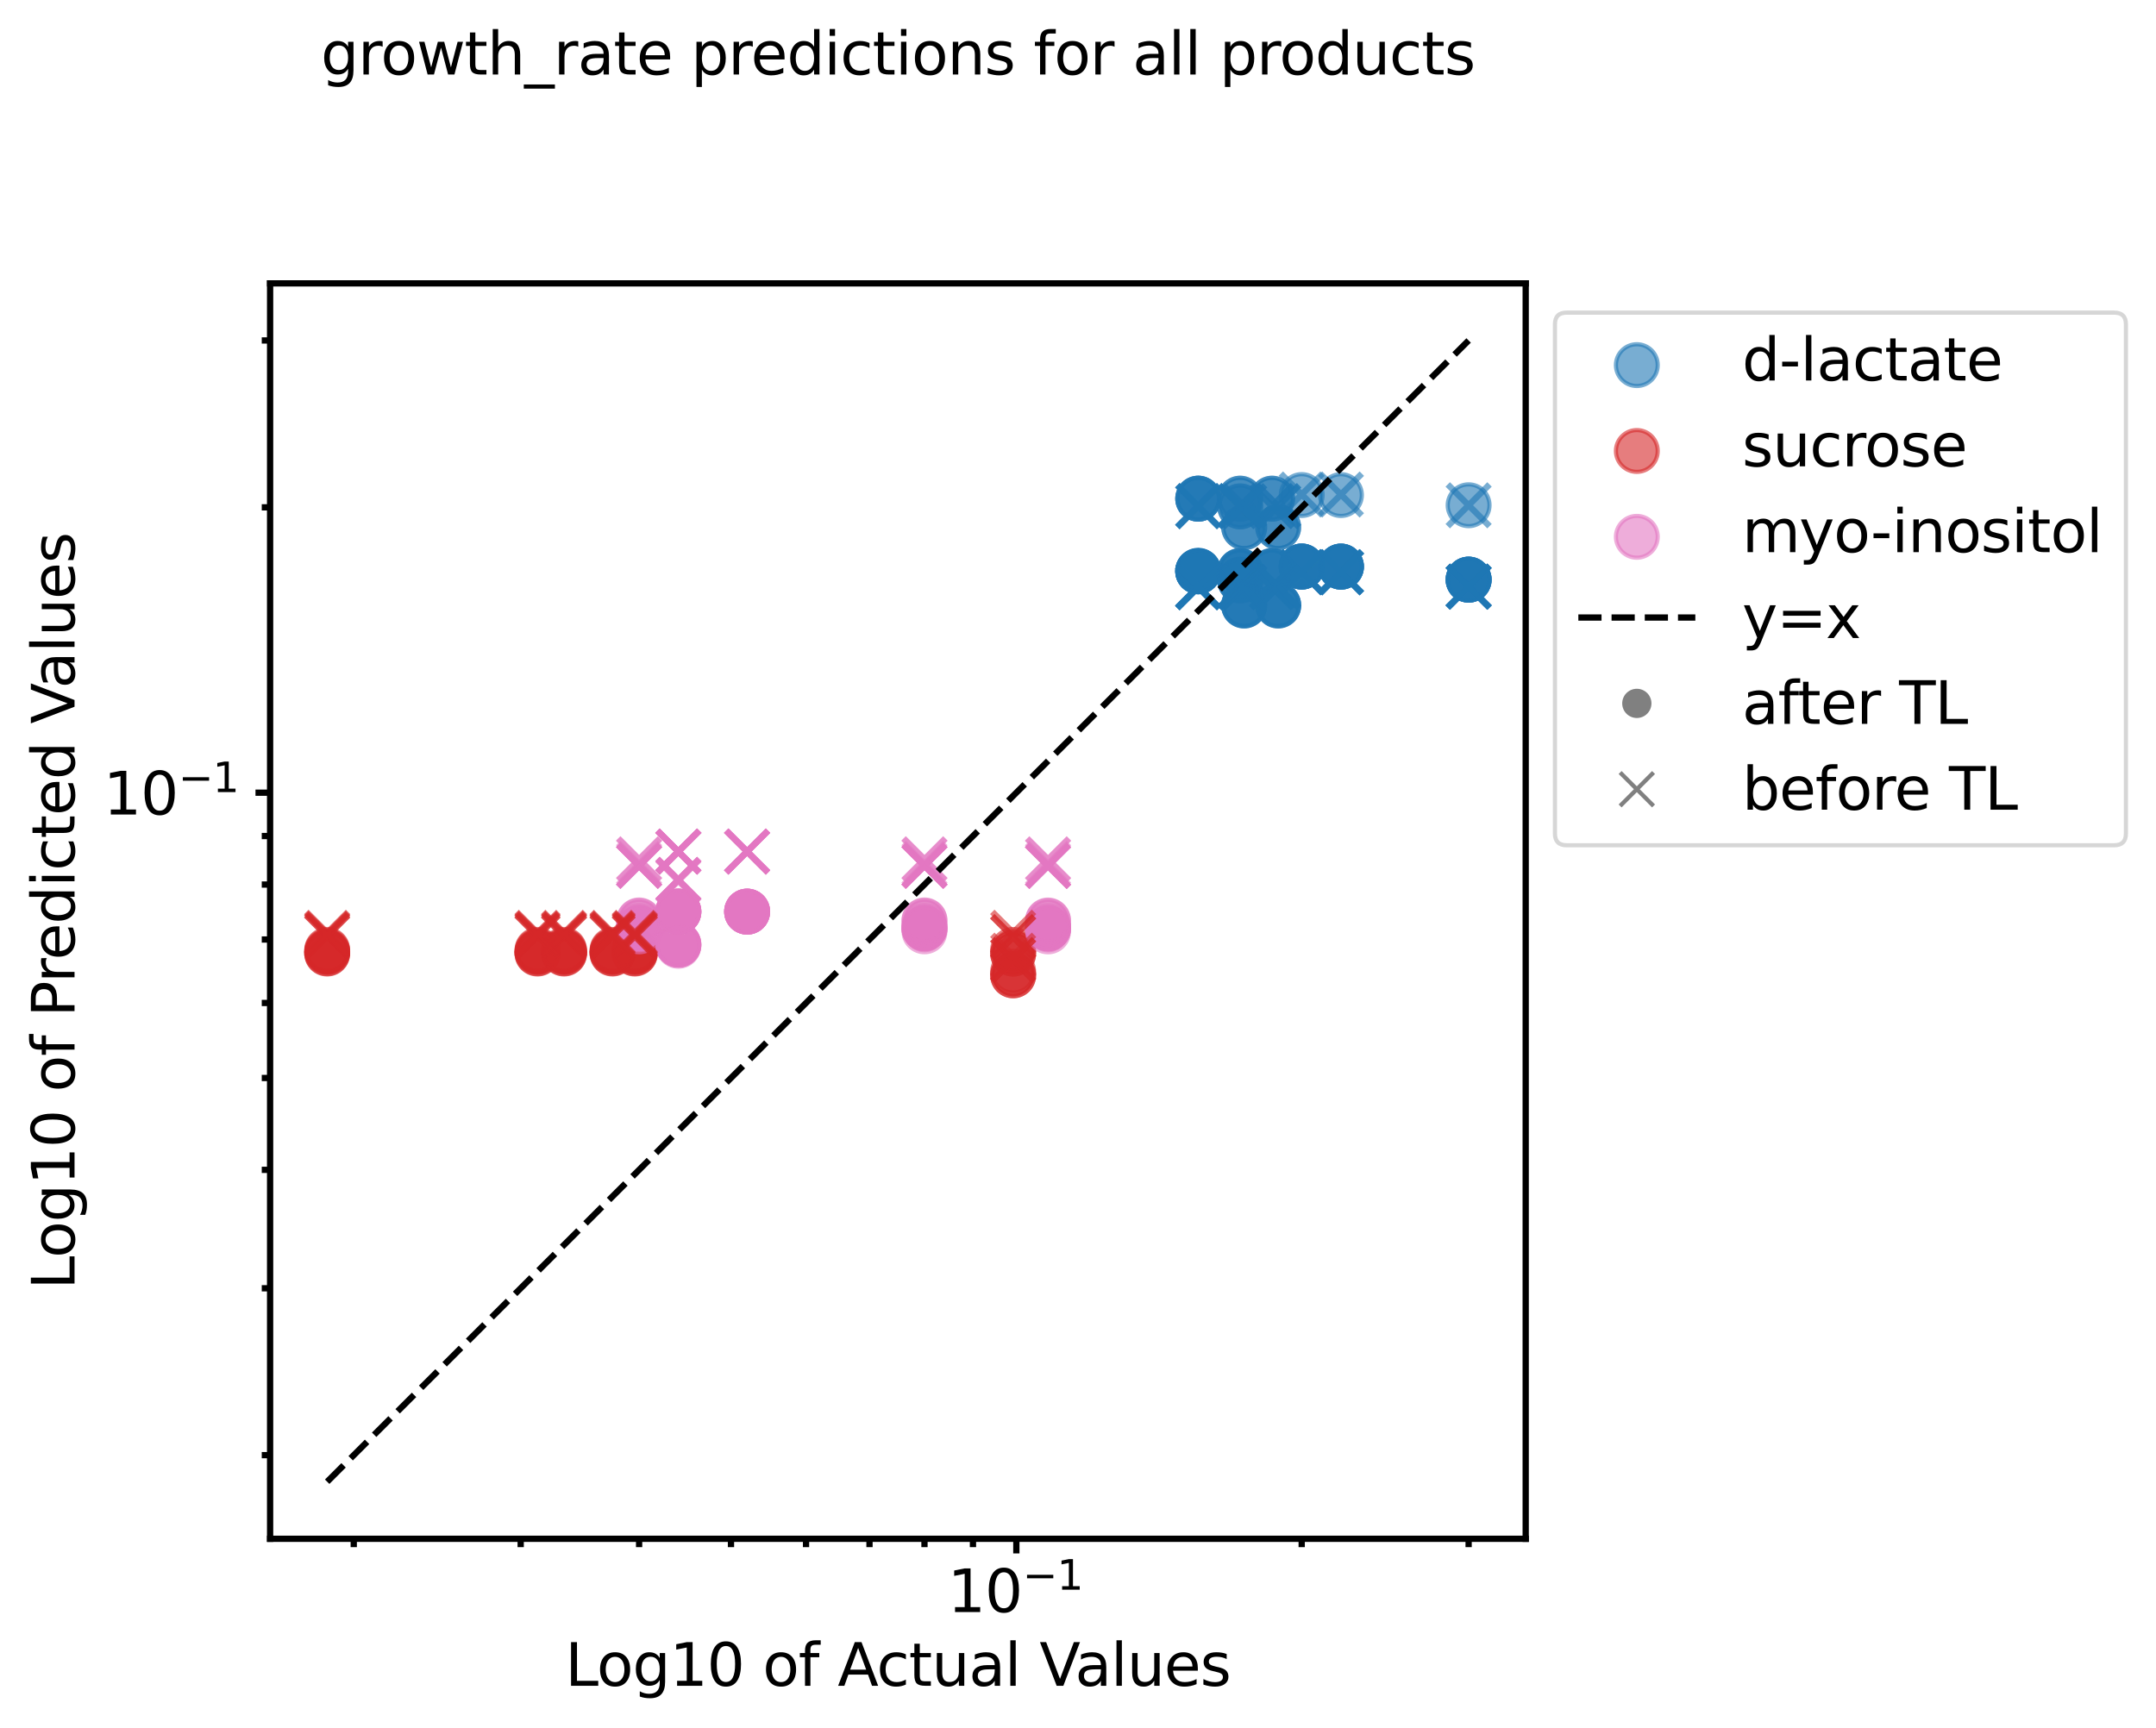 <?xml version="1.0" encoding="utf-8" standalone="no"?>
<!DOCTYPE svg PUBLIC "-//W3C//DTD SVG 1.1//EN"
  "http://www.w3.org/Graphics/SVG/1.1/DTD/svg11.dtd">
<svg xmlns:xlink="http://www.w3.org/1999/xlink" width="516.019pt" height="413.649pt" viewBox="0 0 516.019 413.649" xmlns="http://www.w3.org/2000/svg" version="1.1">
 <defs>
  <style type="text/css">*{stroke-linejoin: round; stroke-linecap: butt}</style>
 </defs>
 <g id="figure_1">
  <g id="patch_1">
   <path d="M 0 413.649 
L 516.019 413.649 
L 516.019 0 
L 0 0 
z
" style="fill: #ffffff"/>
  </g>
  <g id="axes_1">
   <g id="patch_2">
    <path d="M 64.649 368.35 
L 365.161 368.35 
L 365.161 67.838 
L 64.649 67.838 
z
" style="fill: #ffffff"/>
   </g>
   <g id="PathCollection_1">
    <defs>
     <path id="m07ddf1facd" d="M 0 5 
C 1.326 5 2.598 4.473 3.536 3.536 
C 4.473 2.598 5 1.326 5 0 
C 5 -1.326 4.473 -2.598 3.536 -3.536 
C 2.598 -4.473 1.326 -5 0 -5 
C -1.326 -5 -2.598 -4.473 -3.536 -3.536 
C -4.473 -2.598 -5 -1.326 -5 0 
C -5 1.326 -4.473 2.598 -3.536 3.536 
C -2.598 4.473 -1.326 5 0 5 
z
" style="stroke: #1f77b4; stroke-opacity: 0.6"/>
    </defs>
    <g clip-path="url(#p877da46074)">
     <use xlink:href="#m07ddf1facd" x="311.55" y="135.624" style="fill: #1f77b4; fill-opacity: 0.6; stroke: #1f77b4; stroke-opacity: 0.6"/>
     <use xlink:href="#m07ddf1facd" x="311.55" y="135.624" style="fill: #1f77b4; fill-opacity: 0.6; stroke: #1f77b4; stroke-opacity: 0.6"/>
     <use xlink:href="#m07ddf1facd" x="311.55" y="135.614" style="fill: #1f77b4; fill-opacity: 0.6; stroke: #1f77b4; stroke-opacity: 0.6"/>
     <use xlink:href="#m07ddf1facd" x="311.55" y="135.614" style="fill: #1f77b4; fill-opacity: 0.6; stroke: #1f77b4; stroke-opacity: 0.6"/>
     <use xlink:href="#m07ddf1facd" x="311.55" y="135.624" style="fill: #1f77b4; fill-opacity: 0.6; stroke: #1f77b4; stroke-opacity: 0.6"/>
     <use xlink:href="#m07ddf1facd" x="311.55" y="135.617" style="fill: #1f77b4; fill-opacity: 0.6; stroke: #1f77b4; stroke-opacity: 0.6"/>
     <use xlink:href="#m07ddf1facd" x="311.55" y="118.505" style="fill: #1f77b4; fill-opacity: 0.6; stroke: #1f77b4; stroke-opacity: 0.6"/>
     <use xlink:href="#m07ddf1facd" x="286.787" y="136.64" style="fill: #1f77b4; fill-opacity: 0.6; stroke: #1f77b4; stroke-opacity: 0.6"/>
     <use xlink:href="#m07ddf1facd" x="286.787" y="136.64" style="fill: #1f77b4; fill-opacity: 0.6; stroke: #1f77b4; stroke-opacity: 0.6"/>
     <use xlink:href="#m07ddf1facd" x="286.787" y="136.754" style="fill: #1f77b4; fill-opacity: 0.6; stroke: #1f77b4; stroke-opacity: 0.6"/>
     <use xlink:href="#m07ddf1facd" x="286.787" y="136.754" style="fill: #1f77b4; fill-opacity: 0.6; stroke: #1f77b4; stroke-opacity: 0.6"/>
     <use xlink:href="#m07ddf1facd" x="286.787" y="136.744" style="fill: #1f77b4; fill-opacity: 0.6; stroke: #1f77b4; stroke-opacity: 0.6"/>
     <use xlink:href="#m07ddf1facd" x="286.787" y="136.744" style="fill: #1f77b4; fill-opacity: 0.6; stroke: #1f77b4; stroke-opacity: 0.6"/>
     <use xlink:href="#m07ddf1facd" x="286.787" y="136.748" style="fill: #1f77b4; fill-opacity: 0.6; stroke: #1f77b4; stroke-opacity: 0.6"/>
     <use xlink:href="#m07ddf1facd" x="286.787" y="136.748" style="fill: #1f77b4; fill-opacity: 0.6; stroke: #1f77b4; stroke-opacity: 0.6"/>
     <use xlink:href="#m07ddf1facd" x="286.787" y="119.369" style="fill: #1f77b4; fill-opacity: 0.6; stroke: #1f77b4; stroke-opacity: 0.6"/>
     <use xlink:href="#m07ddf1facd" x="286.787" y="119.369" style="fill: #1f77b4; fill-opacity: 0.6; stroke: #1f77b4; stroke-opacity: 0.6"/>
     <use xlink:href="#m07ddf1facd" x="286.787" y="119.369" style="fill: #1f77b4; fill-opacity: 0.6; stroke: #1f77b4; stroke-opacity: 0.6"/>
     <use xlink:href="#m07ddf1facd" x="286.787" y="119.369" style="fill: #1f77b4; fill-opacity: 0.6; stroke: #1f77b4; stroke-opacity: 0.6"/>
     <use xlink:href="#m07ddf1facd" x="296.816" y="136.64" style="fill: #1f77b4; fill-opacity: 0.6; stroke: #1f77b4; stroke-opacity: 0.6"/>
     <use xlink:href="#m07ddf1facd" x="296.816" y="136.754" style="fill: #1f77b4; fill-opacity: 0.6; stroke: #1f77b4; stroke-opacity: 0.6"/>
     <use xlink:href="#m07ddf1facd" x="296.816" y="136.744" style="fill: #1f77b4; fill-opacity: 0.6; stroke: #1f77b4; stroke-opacity: 0.6"/>
     <use xlink:href="#m07ddf1facd" x="296.816" y="136.748" style="fill: #1f77b4; fill-opacity: 0.6; stroke: #1f77b4; stroke-opacity: 0.6"/>
     <use xlink:href="#m07ddf1facd" x="296.816" y="119.369" style="fill: #1f77b4; fill-opacity: 0.6; stroke: #1f77b4; stroke-opacity: 0.6"/>
     <use xlink:href="#m07ddf1facd" x="296.816" y="119.369" style="fill: #1f77b4; fill-opacity: 0.6; stroke: #1f77b4; stroke-opacity: 0.6"/>
     <use xlink:href="#m07ddf1facd" x="296.816" y="138.757" style="fill: #1f77b4; fill-opacity: 0.6; stroke: #1f77b4; stroke-opacity: 0.6"/>
     <use xlink:href="#m07ddf1facd" x="296.816" y="138.754" style="fill: #1f77b4; fill-opacity: 0.6; stroke: #1f77b4; stroke-opacity: 0.6"/>
     <use xlink:href="#m07ddf1facd" x="296.816" y="138.952" style="fill: #1f77b4; fill-opacity: 0.6; stroke: #1f77b4; stroke-opacity: 0.6"/>
     <use xlink:href="#m07ddf1facd" x="296.816" y="138.957" style="fill: #1f77b4; fill-opacity: 0.6; stroke: #1f77b4; stroke-opacity: 0.6"/>
     <use xlink:href="#m07ddf1facd" x="296.816" y="121.217" style="fill: #1f77b4; fill-opacity: 0.6; stroke: #1f77b4; stroke-opacity: 0.6"/>
     <use xlink:href="#m07ddf1facd" x="296.816" y="121.217" style="fill: #1f77b4; fill-opacity: 0.6; stroke: #1f77b4; stroke-opacity: 0.6"/>
     <use xlink:href="#m07ddf1facd" x="304.458" y="136.64" style="fill: #1f77b4; fill-opacity: 0.6; stroke: #1f77b4; stroke-opacity: 0.6"/>
     <use xlink:href="#m07ddf1facd" x="304.458" y="136.754" style="fill: #1f77b4; fill-opacity: 0.6; stroke: #1f77b4; stroke-opacity: 0.6"/>
     <use xlink:href="#m07ddf1facd" x="304.458" y="136.744" style="fill: #1f77b4; fill-opacity: 0.6; stroke: #1f77b4; stroke-opacity: 0.6"/>
     <use xlink:href="#m07ddf1facd" x="304.458" y="136.748" style="fill: #1f77b4; fill-opacity: 0.6; stroke: #1f77b4; stroke-opacity: 0.6"/>
     <use xlink:href="#m07ddf1facd" x="304.458" y="119.369" style="fill: #1f77b4; fill-opacity: 0.6; stroke: #1f77b4; stroke-opacity: 0.6"/>
     <use xlink:href="#m07ddf1facd" x="304.458" y="119.369" style="fill: #1f77b4; fill-opacity: 0.6; stroke: #1f77b4; stroke-opacity: 0.6"/>
     <use xlink:href="#m07ddf1facd" x="320.941" y="135.638" style="fill: #1f77b4; fill-opacity: 0.6; stroke: #1f77b4; stroke-opacity: 0.6"/>
     <use xlink:href="#m07ddf1facd" x="320.941" y="135.638" style="fill: #1f77b4; fill-opacity: 0.6; stroke: #1f77b4; stroke-opacity: 0.6"/>
     <use xlink:href="#m07ddf1facd" x="320.941" y="135.628" style="fill: #1f77b4; fill-opacity: 0.6; stroke: #1f77b4; stroke-opacity: 0.6"/>
     <use xlink:href="#m07ddf1facd" x="320.941" y="135.628" style="fill: #1f77b4; fill-opacity: 0.6; stroke: #1f77b4; stroke-opacity: 0.6"/>
     <use xlink:href="#m07ddf1facd" x="320.941" y="135.638" style="fill: #1f77b4; fill-opacity: 0.6; stroke: #1f77b4; stroke-opacity: 0.6"/>
     <use xlink:href="#m07ddf1facd" x="320.941" y="135.631" style="fill: #1f77b4; fill-opacity: 0.6; stroke: #1f77b4; stroke-opacity: 0.6"/>
     <use xlink:href="#m07ddf1facd" x="320.941" y="118.509" style="fill: #1f77b4; fill-opacity: 0.6; stroke: #1f77b4; stroke-opacity: 0.6"/>
     <use xlink:href="#m07ddf1facd" x="305.918" y="144.837" style="fill: #1f77b4; fill-opacity: 0.6; stroke: #1f77b4; stroke-opacity: 0.6"/>
     <use xlink:href="#m07ddf1facd" x="305.918" y="144.835" style="fill: #1f77b4; fill-opacity: 0.6; stroke: #1f77b4; stroke-opacity: 0.6"/>
     <use xlink:href="#m07ddf1facd" x="305.918" y="144.95" style="fill: #1f77b4; fill-opacity: 0.6; stroke: #1f77b4; stroke-opacity: 0.6"/>
     <use xlink:href="#m07ddf1facd" x="305.918" y="144.955" style="fill: #1f77b4; fill-opacity: 0.6; stroke: #1f77b4; stroke-opacity: 0.6"/>
     <use xlink:href="#m07ddf1facd" x="305.918" y="126.201" style="fill: #1f77b4; fill-opacity: 0.6; stroke: #1f77b4; stroke-opacity: 0.6"/>
     <use xlink:href="#m07ddf1facd" x="305.918" y="126.201" style="fill: #1f77b4; fill-opacity: 0.6; stroke: #1f77b4; stroke-opacity: 0.6"/>
     <use xlink:href="#m07ddf1facd" x="297.779" y="144.837" style="fill: #1f77b4; fill-opacity: 0.6; stroke: #1f77b4; stroke-opacity: 0.6"/>
     <use xlink:href="#m07ddf1facd" x="297.779" y="144.835" style="fill: #1f77b4; fill-opacity: 0.6; stroke: #1f77b4; stroke-opacity: 0.6"/>
     <use xlink:href="#m07ddf1facd" x="297.779" y="144.95" style="fill: #1f77b4; fill-opacity: 0.6; stroke: #1f77b4; stroke-opacity: 0.6"/>
     <use xlink:href="#m07ddf1facd" x="297.779" y="144.955" style="fill: #1f77b4; fill-opacity: 0.6; stroke: #1f77b4; stroke-opacity: 0.6"/>
     <use xlink:href="#m07ddf1facd" x="297.779" y="126.201" style="fill: #1f77b4; fill-opacity: 0.6; stroke: #1f77b4; stroke-opacity: 0.6"/>
     <use xlink:href="#m07ddf1facd" x="297.779" y="126.201" style="fill: #1f77b4; fill-opacity: 0.6; stroke: #1f77b4; stroke-opacity: 0.6"/>
     <use xlink:href="#m07ddf1facd" x="351.502" y="138.757" style="fill: #1f77b4; fill-opacity: 0.6; stroke: #1f77b4; stroke-opacity: 0.6"/>
     <use xlink:href="#m07ddf1facd" x="351.502" y="138.754" style="fill: #1f77b4; fill-opacity: 0.6; stroke: #1f77b4; stroke-opacity: 0.6"/>
     <use xlink:href="#m07ddf1facd" x="351.502" y="138.746" style="fill: #1f77b4; fill-opacity: 0.6; stroke: #1f77b4; stroke-opacity: 0.6"/>
     <use xlink:href="#m07ddf1facd" x="351.502" y="138.746" style="fill: #1f77b4; fill-opacity: 0.6; stroke: #1f77b4; stroke-opacity: 0.6"/>
     <use xlink:href="#m07ddf1facd" x="351.502" y="138.756" style="fill: #1f77b4; fill-opacity: 0.6; stroke: #1f77b4; stroke-opacity: 0.6"/>
     <use xlink:href="#m07ddf1facd" x="351.502" y="138.749" style="fill: #1f77b4; fill-opacity: 0.6; stroke: #1f77b4; stroke-opacity: 0.6"/>
     <use xlink:href="#m07ddf1facd" x="351.502" y="120.944" style="fill: #1f77b4; fill-opacity: 0.6; stroke: #1f77b4; stroke-opacity: 0.6"/>
    </g>
   </g>
   <g id="PathCollection_2">
    <defs>
     <path id="m33dd26728d" d="M 0 5 
C 1.326 5 2.598 4.473 3.536 3.536 
C 4.473 2.598 5 1.326 5 0 
C 5 -1.326 4.473 -2.598 3.536 -3.536 
C 2.598 -4.473 1.326 -5 0 -5 
C -1.326 -5 -2.598 -4.473 -3.536 -3.536 
C -4.473 -2.598 -5 -1.326 -5 0 
C -5 1.326 -4.473 2.598 -3.536 3.536 
C -2.598 4.473 -1.326 5 0 5 
z
" style="stroke: #d62728; stroke-opacity: 0.6"/>
    </defs>
    <g clip-path="url(#p877da46074)">
     <use xlink:href="#m33dd26728d" x="242.487" y="233.468" style="fill: #d62728; fill-opacity: 0.6; stroke: #d62728; stroke-opacity: 0.6"/>
     <use xlink:href="#m33dd26728d" x="242.487" y="228.269" style="fill: #d62728; fill-opacity: 0.6; stroke: #d62728; stroke-opacity: 0.6"/>
     <use xlink:href="#m33dd26728d" x="242.487" y="228.269" style="fill: #d62728; fill-opacity: 0.6; stroke: #d62728; stroke-opacity: 0.6"/>
     <use xlink:href="#m33dd26728d" x="78.309" y="228.176" style="fill: #d62728; fill-opacity: 0.6; stroke: #d62728; stroke-opacity: 0.6"/>
     <use xlink:href="#m33dd26728d" x="78.309" y="227.888" style="fill: #d62728; fill-opacity: 0.6; stroke: #d62728; stroke-opacity: 0.6"/>
     <use xlink:href="#m33dd26728d" x="78.309" y="228.259" style="fill: #d62728; fill-opacity: 0.6; stroke: #d62728; stroke-opacity: 0.6"/>
     <use xlink:href="#m33dd26728d" x="78.309" y="227.652" style="fill: #d62728; fill-opacity: 0.6; stroke: #d62728; stroke-opacity: 0.6"/>
     <use xlink:href="#m33dd26728d" x="78.309" y="227.384" style="fill: #d62728; fill-opacity: 0.6; stroke: #d62728; stroke-opacity: 0.6"/>
     <use xlink:href="#m33dd26728d" x="242.487" y="233.468" style="fill: #d62728; fill-opacity: 0.6; stroke: #d62728; stroke-opacity: 0.6"/>
     <use xlink:href="#m33dd26728d" x="242.487" y="232.589" style="fill: #d62728; fill-opacity: 0.6; stroke: #d62728; stroke-opacity: 0.6"/>
     <use xlink:href="#m33dd26728d" x="242.487" y="227.386" style="fill: #d62728; fill-opacity: 0.6; stroke: #d62728; stroke-opacity: 0.6"/>
     <use xlink:href="#m33dd26728d" x="151.935" y="228.176" style="fill: #d62728; fill-opacity: 0.6; stroke: #d62728; stroke-opacity: 0.6"/>
     <use xlink:href="#m33dd26728d" x="151.935" y="227.888" style="fill: #d62728; fill-opacity: 0.6; stroke: #d62728; stroke-opacity: 0.6"/>
     <use xlink:href="#m33dd26728d" x="151.935" y="228.259" style="fill: #d62728; fill-opacity: 0.6; stroke: #d62728; stroke-opacity: 0.6"/>
     <use xlink:href="#m33dd26728d" x="151.935" y="227.652" style="fill: #d62728; fill-opacity: 0.6; stroke: #d62728; stroke-opacity: 0.6"/>
     <use xlink:href="#m33dd26728d" x="151.935" y="227.384" style="fill: #d62728; fill-opacity: 0.6; stroke: #d62728; stroke-opacity: 0.6"/>
     <use xlink:href="#m33dd26728d" x="146.607" y="228.176" style="fill: #d62728; fill-opacity: 0.6; stroke: #d62728; stroke-opacity: 0.6"/>
     <use xlink:href="#m33dd26728d" x="146.607" y="227.888" style="fill: #d62728; fill-opacity: 0.6; stroke: #d62728; stroke-opacity: 0.6"/>
     <use xlink:href="#m33dd26728d" x="146.607" y="228.259" style="fill: #d62728; fill-opacity: 0.6; stroke: #d62728; stroke-opacity: 0.6"/>
     <use xlink:href="#m33dd26728d" x="146.607" y="227.652" style="fill: #d62728; fill-opacity: 0.6; stroke: #d62728; stroke-opacity: 0.6"/>
     <use xlink:href="#m33dd26728d" x="146.607" y="227.384" style="fill: #d62728; fill-opacity: 0.6; stroke: #d62728; stroke-opacity: 0.6"/>
     <use xlink:href="#m33dd26728d" x="128.642" y="228.176" style="fill: #d62728; fill-opacity: 0.6; stroke: #d62728; stroke-opacity: 0.6"/>
     <use xlink:href="#m33dd26728d" x="128.642" y="227.888" style="fill: #d62728; fill-opacity: 0.6; stroke: #d62728; stroke-opacity: 0.6"/>
     <use xlink:href="#m33dd26728d" x="128.642" y="228.259" style="fill: #d62728; fill-opacity: 0.6; stroke: #d62728; stroke-opacity: 0.6"/>
     <use xlink:href="#m33dd26728d" x="128.642" y="227.652" style="fill: #d62728; fill-opacity: 0.6; stroke: #d62728; stroke-opacity: 0.6"/>
     <use xlink:href="#m33dd26728d" x="128.642" y="227.384" style="fill: #d62728; fill-opacity: 0.6; stroke: #d62728; stroke-opacity: 0.6"/>
     <use xlink:href="#m33dd26728d" x="135.002" y="228.176" style="fill: #d62728; fill-opacity: 0.6; stroke: #d62728; stroke-opacity: 0.6"/>
     <use xlink:href="#m33dd26728d" x="135.002" y="227.888" style="fill: #d62728; fill-opacity: 0.6; stroke: #d62728; stroke-opacity: 0.6"/>
     <use xlink:href="#m33dd26728d" x="135.002" y="228.259" style="fill: #d62728; fill-opacity: 0.6; stroke: #d62728; stroke-opacity: 0.6"/>
     <use xlink:href="#m33dd26728d" x="135.002" y="227.652" style="fill: #d62728; fill-opacity: 0.6; stroke: #d62728; stroke-opacity: 0.6"/>
     <use xlink:href="#m33dd26728d" x="135.002" y="227.384" style="fill: #d62728; fill-opacity: 0.6; stroke: #d62728; stroke-opacity: 0.6"/>
    </g>
   </g>
   <g id="PathCollection_3">
    <defs>
     <path id="m2ef4300d08" d="M 0 5 
C 1.326 5 2.598 4.473 3.536 3.536 
C 4.473 2.598 5 1.326 5 0 
C 5 -1.326 4.473 -2.598 3.536 -3.536 
C 2.598 -4.473 1.326 -5 0 -5 
C -1.326 -5 -2.598 -4.473 -3.536 -3.536 
C -4.473 -2.598 -5 -1.326 -5 0 
C -5 1.326 -4.473 2.598 -3.536 3.536 
C -2.598 4.473 -1.326 5 0 5 
z
" style="stroke: #e377c2; stroke-opacity: 0.6"/>
    </defs>
    <g clip-path="url(#p877da46074)">
     <use xlink:href="#m2ef4300d08" x="250.835" y="222.95" style="fill: #e377c2; fill-opacity: 0.6; stroke: #e377c2; stroke-opacity: 0.6"/>
     <use xlink:href="#m2ef4300d08" x="250.835" y="222.197" style="fill: #e377c2; fill-opacity: 0.6; stroke: #e377c2; stroke-opacity: 0.6"/>
     <use xlink:href="#m2ef4300d08" x="250.835" y="222.197" style="fill: #e377c2; fill-opacity: 0.6; stroke: #e377c2; stroke-opacity: 0.6"/>
     <use xlink:href="#m2ef4300d08" x="250.835" y="222.197" style="fill: #e377c2; fill-opacity: 0.6; stroke: #e377c2; stroke-opacity: 0.6"/>
     <use xlink:href="#m2ef4300d08" x="250.835" y="222.197" style="fill: #e377c2; fill-opacity: 0.6; stroke: #e377c2; stroke-opacity: 0.6"/>
     <use xlink:href="#m2ef4300d08" x="250.835" y="221.658" style="fill: #e377c2; fill-opacity: 0.6; stroke: #e377c2; stroke-opacity: 0.6"/>
     <use xlink:href="#m2ef4300d08" x="250.835" y="220.467" style="fill: #e377c2; fill-opacity: 0.6; stroke: #e377c2; stroke-opacity: 0.6"/>
     <use xlink:href="#m2ef4300d08" x="250.835" y="220.342" style="fill: #e377c2; fill-opacity: 0.6; stroke: #e377c2; stroke-opacity: 0.6"/>
     <use xlink:href="#m2ef4300d08" x="152.966" y="222.935" style="fill: #e377c2; fill-opacity: 0.6; stroke: #e377c2; stroke-opacity: 0.6"/>
     <use xlink:href="#m2ef4300d08" x="152.966" y="222.182" style="fill: #e377c2; fill-opacity: 0.6; stroke: #e377c2; stroke-opacity: 0.6"/>
     <use xlink:href="#m2ef4300d08" x="152.966" y="222.182" style="fill: #e377c2; fill-opacity: 0.6; stroke: #e377c2; stroke-opacity: 0.6"/>
     <use xlink:href="#m2ef4300d08" x="152.966" y="222.182" style="fill: #e377c2; fill-opacity: 0.6; stroke: #e377c2; stroke-opacity: 0.6"/>
     <use xlink:href="#m2ef4300d08" x="152.966" y="222.182" style="fill: #e377c2; fill-opacity: 0.6; stroke: #e377c2; stroke-opacity: 0.6"/>
     <use xlink:href="#m2ef4300d08" x="152.966" y="221.642" style="fill: #e377c2; fill-opacity: 0.6; stroke: #e377c2; stroke-opacity: 0.6"/>
     <use xlink:href="#m2ef4300d08" x="152.966" y="220.452" style="fill: #e377c2; fill-opacity: 0.6; stroke: #e377c2; stroke-opacity: 0.6"/>
     <use xlink:href="#m2ef4300d08" x="152.966" y="220.326" style="fill: #e377c2; fill-opacity: 0.6; stroke: #e377c2; stroke-opacity: 0.6"/>
     <use xlink:href="#m2ef4300d08" x="221.265" y="222.935" style="fill: #e377c2; fill-opacity: 0.6; stroke: #e377c2; stroke-opacity: 0.6"/>
     <use xlink:href="#m2ef4300d08" x="221.265" y="222.182" style="fill: #e377c2; fill-opacity: 0.6; stroke: #e377c2; stroke-opacity: 0.6"/>
     <use xlink:href="#m2ef4300d08" x="221.265" y="222.182" style="fill: #e377c2; fill-opacity: 0.6; stroke: #e377c2; stroke-opacity: 0.6"/>
     <use xlink:href="#m2ef4300d08" x="221.265" y="222.182" style="fill: #e377c2; fill-opacity: 0.6; stroke: #e377c2; stroke-opacity: 0.6"/>
     <use xlink:href="#m2ef4300d08" x="221.265" y="222.182" style="fill: #e377c2; fill-opacity: 0.6; stroke: #e377c2; stroke-opacity: 0.6"/>
     <use xlink:href="#m2ef4300d08" x="221.265" y="221.642" style="fill: #e377c2; fill-opacity: 0.6; stroke: #e377c2; stroke-opacity: 0.6"/>
     <use xlink:href="#m2ef4300d08" x="221.265" y="220.452" style="fill: #e377c2; fill-opacity: 0.6; stroke: #e377c2; stroke-opacity: 0.6"/>
     <use xlink:href="#m2ef4300d08" x="221.265" y="220.326" style="fill: #e377c2; fill-opacity: 0.6; stroke: #e377c2; stroke-opacity: 0.6"/>
     <use xlink:href="#m2ef4300d08" x="162.358" y="226.108" style="fill: #e377c2; fill-opacity: 0.6; stroke: #e377c2; stroke-opacity: 0.6"/>
     <use xlink:href="#m2ef4300d08" x="162.358" y="226.108" style="fill: #e377c2; fill-opacity: 0.6; stroke: #e377c2; stroke-opacity: 0.6"/>
     <use xlink:href="#m2ef4300d08" x="162.358" y="226.108" style="fill: #e377c2; fill-opacity: 0.6; stroke: #e377c2; stroke-opacity: 0.6"/>
     <use xlink:href="#m2ef4300d08" x="162.358" y="226.094" style="fill: #e377c2; fill-opacity: 0.6; stroke: #e377c2; stroke-opacity: 0.6"/>
     <use xlink:href="#m2ef4300d08" x="162.358" y="226.395" style="fill: #e377c2; fill-opacity: 0.6; stroke: #e377c2; stroke-opacity: 0.6"/>
     <use xlink:href="#m2ef4300d08" x="162.358" y="218.236" style="fill: #e377c2; fill-opacity: 0.6; stroke: #e377c2; stroke-opacity: 0.6"/>
     <use xlink:href="#m2ef4300d08" x="178.818" y="218.221" style="fill: #e377c2; fill-opacity: 0.6; stroke: #e377c2; stroke-opacity: 0.6"/>
     <use xlink:href="#m2ef4300d08" x="178.818" y="218.221" style="fill: #e377c2; fill-opacity: 0.6; stroke: #e377c2; stroke-opacity: 0.6"/>
     <use xlink:href="#m2ef4300d08" x="178.818" y="218.221" style="fill: #e377c2; fill-opacity: 0.6; stroke: #e377c2; stroke-opacity: 0.6"/>
     <use xlink:href="#m2ef4300d08" x="178.818" y="218.221" style="fill: #e377c2; fill-opacity: 0.6; stroke: #e377c2; stroke-opacity: 0.6"/>
     <use xlink:href="#m2ef4300d08" x="178.818" y="218.221" style="fill: #e377c2; fill-opacity: 0.6; stroke: #e377c2; stroke-opacity: 0.6"/>
     <use xlink:href="#m2ef4300d08" x="178.818" y="218.221" style="fill: #e377c2; fill-opacity: 0.6; stroke: #e377c2; stroke-opacity: 0.6"/>
     <use xlink:href="#m2ef4300d08" x="162.358" y="218.221" style="fill: #e377c2; fill-opacity: 0.6; stroke: #e377c2; stroke-opacity: 0.6"/>
     <use xlink:href="#m2ef4300d08" x="162.358" y="218.221" style="fill: #e377c2; fill-opacity: 0.6; stroke: #e377c2; stroke-opacity: 0.6"/>
     <use xlink:href="#m2ef4300d08" x="162.358" y="218.221" style="fill: #e377c2; fill-opacity: 0.6; stroke: #e377c2; stroke-opacity: 0.6"/>
     <use xlink:href="#m2ef4300d08" x="162.358" y="218.221" style="fill: #e377c2; fill-opacity: 0.6; stroke: #e377c2; stroke-opacity: 0.6"/>
     <use xlink:href="#m2ef4300d08" x="162.358" y="218.221" style="fill: #e377c2; fill-opacity: 0.6; stroke: #e377c2; stroke-opacity: 0.6"/>
     <use xlink:href="#m2ef4300d08" x="162.358" y="218.221" style="fill: #e377c2; fill-opacity: 0.6; stroke: #e377c2; stroke-opacity: 0.6"/>
    </g>
   </g>
   <g id="PathCollection_4">
    <defs>
     <path id="mb7dc472aa5" d="M -5 5 
L 5 -5 
M -5 -5 
L 5 5 
" style="stroke: #1f77b4; stroke-opacity: 0.6; stroke-width: 1.5"/>
    </defs>
    <g clip-path="url(#p877da46074)">
     <use xlink:href="#mb7dc472aa5" x="311.55" y="136.967" style="fill: #1f77b4; fill-opacity: 0.6; stroke: #1f77b4; stroke-opacity: 0.6; stroke-width: 1.5"/>
     <use xlink:href="#mb7dc472aa5" x="311.55" y="136.967" style="fill: #1f77b4; fill-opacity: 0.6; stroke: #1f77b4; stroke-opacity: 0.6; stroke-width: 1.5"/>
     <use xlink:href="#mb7dc472aa5" x="311.55" y="136.958" style="fill: #1f77b4; fill-opacity: 0.6; stroke: #1f77b4; stroke-opacity: 0.6; stroke-width: 1.5"/>
     <use xlink:href="#mb7dc472aa5" x="311.55" y="136.958" style="fill: #1f77b4; fill-opacity: 0.6; stroke: #1f77b4; stroke-opacity: 0.6; stroke-width: 1.5"/>
     <use xlink:href="#mb7dc472aa5" x="311.55" y="136.967" style="fill: #1f77b4; fill-opacity: 0.6; stroke: #1f77b4; stroke-opacity: 0.6; stroke-width: 1.5"/>
     <use xlink:href="#mb7dc472aa5" x="311.55" y="136.96" style="fill: #1f77b4; fill-opacity: 0.6; stroke: #1f77b4; stroke-opacity: 0.6; stroke-width: 1.5"/>
     <use xlink:href="#mb7dc472aa5" x="311.55" y="118.373" style="fill: #1f77b4; fill-opacity: 0.6; stroke: #1f77b4; stroke-opacity: 0.6; stroke-width: 1.5"/>
     <use xlink:href="#mb7dc472aa5" x="286.787" y="140.438" style="fill: #1f77b4; fill-opacity: 0.6; stroke: #1f77b4; stroke-opacity: 0.6; stroke-width: 1.5"/>
     <use xlink:href="#mb7dc472aa5" x="286.787" y="140.438" style="fill: #1f77b4; fill-opacity: 0.6; stroke: #1f77b4; stroke-opacity: 0.6; stroke-width: 1.5"/>
     <use xlink:href="#mb7dc472aa5" x="286.787" y="140.557" style="fill: #1f77b4; fill-opacity: 0.6; stroke: #1f77b4; stroke-opacity: 0.6; stroke-width: 1.5"/>
     <use xlink:href="#mb7dc472aa5" x="286.787" y="140.557" style="fill: #1f77b4; fill-opacity: 0.6; stroke: #1f77b4; stroke-opacity: 0.6; stroke-width: 1.5"/>
     <use xlink:href="#mb7dc472aa5" x="286.787" y="140.545" style="fill: #1f77b4; fill-opacity: 0.6; stroke: #1f77b4; stroke-opacity: 0.6; stroke-width: 1.5"/>
     <use xlink:href="#mb7dc472aa5" x="286.787" y="140.545" style="fill: #1f77b4; fill-opacity: 0.6; stroke: #1f77b4; stroke-opacity: 0.6; stroke-width: 1.5"/>
     <use xlink:href="#mb7dc472aa5" x="286.787" y="140.55" style="fill: #1f77b4; fill-opacity: 0.6; stroke: #1f77b4; stroke-opacity: 0.6; stroke-width: 1.5"/>
     <use xlink:href="#mb7dc472aa5" x="286.787" y="140.55" style="fill: #1f77b4; fill-opacity: 0.6; stroke: #1f77b4; stroke-opacity: 0.6; stroke-width: 1.5"/>
     <use xlink:href="#mb7dc472aa5" x="286.787" y="121.155" style="fill: #1f77b4; fill-opacity: 0.6; stroke: #1f77b4; stroke-opacity: 0.6; stroke-width: 1.5"/>
     <use xlink:href="#mb7dc472aa5" x="286.787" y="121.155" style="fill: #1f77b4; fill-opacity: 0.6; stroke: #1f77b4; stroke-opacity: 0.6; stroke-width: 1.5"/>
     <use xlink:href="#mb7dc472aa5" x="286.787" y="121.155" style="fill: #1f77b4; fill-opacity: 0.6; stroke: #1f77b4; stroke-opacity: 0.6; stroke-width: 1.5"/>
     <use xlink:href="#mb7dc472aa5" x="286.787" y="121.155" style="fill: #1f77b4; fill-opacity: 0.6; stroke: #1f77b4; stroke-opacity: 0.6; stroke-width: 1.5"/>
     <use xlink:href="#mb7dc472aa5" x="296.816" y="140.438" style="fill: #1f77b4; fill-opacity: 0.6; stroke: #1f77b4; stroke-opacity: 0.6; stroke-width: 1.5"/>
     <use xlink:href="#mb7dc472aa5" x="296.816" y="140.557" style="fill: #1f77b4; fill-opacity: 0.6; stroke: #1f77b4; stroke-opacity: 0.6; stroke-width: 1.5"/>
     <use xlink:href="#mb7dc472aa5" x="296.816" y="140.545" style="fill: #1f77b4; fill-opacity: 0.6; stroke: #1f77b4; stroke-opacity: 0.6; stroke-width: 1.5"/>
     <use xlink:href="#mb7dc472aa5" x="296.816" y="140.55" style="fill: #1f77b4; fill-opacity: 0.6; stroke: #1f77b4; stroke-opacity: 0.6; stroke-width: 1.5"/>
     <use xlink:href="#mb7dc472aa5" x="296.816" y="121.155" style="fill: #1f77b4; fill-opacity: 0.6; stroke: #1f77b4; stroke-opacity: 0.6; stroke-width: 1.5"/>
     <use xlink:href="#mb7dc472aa5" x="296.816" y="121.155" style="fill: #1f77b4; fill-opacity: 0.6; stroke: #1f77b4; stroke-opacity: 0.6; stroke-width: 1.5"/>
     <use xlink:href="#mb7dc472aa5" x="296.816" y="140.438" style="fill: #1f77b4; fill-opacity: 0.6; stroke: #1f77b4; stroke-opacity: 0.6; stroke-width: 1.5"/>
     <use xlink:href="#mb7dc472aa5" x="296.816" y="140.436" style="fill: #1f77b4; fill-opacity: 0.6; stroke: #1f77b4; stroke-opacity: 0.6; stroke-width: 1.5"/>
     <use xlink:href="#mb7dc472aa5" x="296.816" y="140.545" style="fill: #1f77b4; fill-opacity: 0.6; stroke: #1f77b4; stroke-opacity: 0.6; stroke-width: 1.5"/>
     <use xlink:href="#mb7dc472aa5" x="296.816" y="140.55" style="fill: #1f77b4; fill-opacity: 0.6; stroke: #1f77b4; stroke-opacity: 0.6; stroke-width: 1.5"/>
     <use xlink:href="#mb7dc472aa5" x="296.816" y="121.155" style="fill: #1f77b4; fill-opacity: 0.6; stroke: #1f77b4; stroke-opacity: 0.6; stroke-width: 1.5"/>
     <use xlink:href="#mb7dc472aa5" x="296.816" y="121.155" style="fill: #1f77b4; fill-opacity: 0.6; stroke: #1f77b4; stroke-opacity: 0.6; stroke-width: 1.5"/>
     <use xlink:href="#mb7dc472aa5" x="304.458" y="140.438" style="fill: #1f77b4; fill-opacity: 0.6; stroke: #1f77b4; stroke-opacity: 0.6; stroke-width: 1.5"/>
     <use xlink:href="#mb7dc472aa5" x="304.458" y="140.557" style="fill: #1f77b4; fill-opacity: 0.6; stroke: #1f77b4; stroke-opacity: 0.6; stroke-width: 1.5"/>
     <use xlink:href="#mb7dc472aa5" x="304.458" y="140.545" style="fill: #1f77b4; fill-opacity: 0.6; stroke: #1f77b4; stroke-opacity: 0.6; stroke-width: 1.5"/>
     <use xlink:href="#mb7dc472aa5" x="304.458" y="140.55" style="fill: #1f77b4; fill-opacity: 0.6; stroke: #1f77b4; stroke-opacity: 0.6; stroke-width: 1.5"/>
     <use xlink:href="#mb7dc472aa5" x="304.458" y="121.155" style="fill: #1f77b4; fill-opacity: 0.6; stroke: #1f77b4; stroke-opacity: 0.6; stroke-width: 1.5"/>
     <use xlink:href="#mb7dc472aa5" x="304.458" y="121.155" style="fill: #1f77b4; fill-opacity: 0.6; stroke: #1f77b4; stroke-opacity: 0.6; stroke-width: 1.5"/>
     <use xlink:href="#mb7dc472aa5" x="320.941" y="136.982" style="fill: #1f77b4; fill-opacity: 0.6; stroke: #1f77b4; stroke-opacity: 0.6; stroke-width: 1.5"/>
     <use xlink:href="#mb7dc472aa5" x="320.941" y="136.982" style="fill: #1f77b4; fill-opacity: 0.6; stroke: #1f77b4; stroke-opacity: 0.6; stroke-width: 1.5"/>
     <use xlink:href="#mb7dc472aa5" x="320.941" y="136.972" style="fill: #1f77b4; fill-opacity: 0.6; stroke: #1f77b4; stroke-opacity: 0.6; stroke-width: 1.5"/>
     <use xlink:href="#mb7dc472aa5" x="320.941" y="136.972" style="fill: #1f77b4; fill-opacity: 0.6; stroke: #1f77b4; stroke-opacity: 0.6; stroke-width: 1.5"/>
     <use xlink:href="#mb7dc472aa5" x="320.941" y="136.982" style="fill: #1f77b4; fill-opacity: 0.6; stroke: #1f77b4; stroke-opacity: 0.6; stroke-width: 1.5"/>
     <use xlink:href="#mb7dc472aa5" x="320.941" y="136.975" style="fill: #1f77b4; fill-opacity: 0.6; stroke: #1f77b4; stroke-opacity: 0.6; stroke-width: 1.5"/>
     <use xlink:href="#mb7dc472aa5" x="320.941" y="118.377" style="fill: #1f77b4; fill-opacity: 0.6; stroke: #1f77b4; stroke-opacity: 0.6; stroke-width: 1.5"/>
     <use xlink:href="#mb7dc472aa5" x="305.918" y="140.438" style="fill: #1f77b4; fill-opacity: 0.6; stroke: #1f77b4; stroke-opacity: 0.6; stroke-width: 1.5"/>
     <use xlink:href="#mb7dc472aa5" x="305.918" y="140.436" style="fill: #1f77b4; fill-opacity: 0.6; stroke: #1f77b4; stroke-opacity: 0.6; stroke-width: 1.5"/>
     <use xlink:href="#mb7dc472aa5" x="305.918" y="140.545" style="fill: #1f77b4; fill-opacity: 0.6; stroke: #1f77b4; stroke-opacity: 0.6; stroke-width: 1.5"/>
     <use xlink:href="#mb7dc472aa5" x="305.918" y="140.55" style="fill: #1f77b4; fill-opacity: 0.6; stroke: #1f77b4; stroke-opacity: 0.6; stroke-width: 1.5"/>
     <use xlink:href="#mb7dc472aa5" x="305.918" y="121.155" style="fill: #1f77b4; fill-opacity: 0.6; stroke: #1f77b4; stroke-opacity: 0.6; stroke-width: 1.5"/>
     <use xlink:href="#mb7dc472aa5" x="305.918" y="121.155" style="fill: #1f77b4; fill-opacity: 0.6; stroke: #1f77b4; stroke-opacity: 0.6; stroke-width: 1.5"/>
     <use xlink:href="#mb7dc472aa5" x="297.779" y="140.438" style="fill: #1f77b4; fill-opacity: 0.6; stroke: #1f77b4; stroke-opacity: 0.6; stroke-width: 1.5"/>
     <use xlink:href="#mb7dc472aa5" x="297.779" y="140.436" style="fill: #1f77b4; fill-opacity: 0.6; stroke: #1f77b4; stroke-opacity: 0.6; stroke-width: 1.5"/>
     <use xlink:href="#mb7dc472aa5" x="297.779" y="140.545" style="fill: #1f77b4; fill-opacity: 0.6; stroke: #1f77b4; stroke-opacity: 0.6; stroke-width: 1.5"/>
     <use xlink:href="#mb7dc472aa5" x="297.779" y="140.55" style="fill: #1f77b4; fill-opacity: 0.6; stroke: #1f77b4; stroke-opacity: 0.6; stroke-width: 1.5"/>
     <use xlink:href="#mb7dc472aa5" x="297.779" y="121.155" style="fill: #1f77b4; fill-opacity: 0.6; stroke: #1f77b4; stroke-opacity: 0.6; stroke-width: 1.5"/>
     <use xlink:href="#mb7dc472aa5" x="297.779" y="121.155" style="fill: #1f77b4; fill-opacity: 0.6; stroke: #1f77b4; stroke-opacity: 0.6; stroke-width: 1.5"/>
     <use xlink:href="#mb7dc472aa5" x="351.502" y="140.438" style="fill: #1f77b4; fill-opacity: 0.6; stroke: #1f77b4; stroke-opacity: 0.6; stroke-width: 1.5"/>
     <use xlink:href="#mb7dc472aa5" x="351.502" y="140.436" style="fill: #1f77b4; fill-opacity: 0.6; stroke: #1f77b4; stroke-opacity: 0.6; stroke-width: 1.5"/>
     <use xlink:href="#mb7dc472aa5" x="351.502" y="140.427" style="fill: #1f77b4; fill-opacity: 0.6; stroke: #1f77b4; stroke-opacity: 0.6; stroke-width: 1.5"/>
     <use xlink:href="#mb7dc472aa5" x="351.502" y="140.427" style="fill: #1f77b4; fill-opacity: 0.6; stroke: #1f77b4; stroke-opacity: 0.6; stroke-width: 1.5"/>
     <use xlink:href="#mb7dc472aa5" x="351.502" y="140.438" style="fill: #1f77b4; fill-opacity: 0.6; stroke: #1f77b4; stroke-opacity: 0.6; stroke-width: 1.5"/>
     <use xlink:href="#mb7dc472aa5" x="351.502" y="140.43" style="fill: #1f77b4; fill-opacity: 0.6; stroke: #1f77b4; stroke-opacity: 0.6; stroke-width: 1.5"/>
     <use xlink:href="#mb7dc472aa5" x="351.502" y="120.957" style="fill: #1f77b4; fill-opacity: 0.6; stroke: #1f77b4; stroke-opacity: 0.6; stroke-width: 1.5"/>
    </g>
   </g>
   <g id="PathCollection_5">
    <defs>
     <path id="m1db2b0cebf" d="M -5 5 
L 5 -5 
M -5 -5 
L 5 5 
" style="stroke: #d62728; stroke-opacity: 0.6; stroke-width: 1.5"/>
    </defs>
    <g clip-path="url(#p877da46074)">
     <use xlink:href="#m1db2b0cebf" x="242.487" y="229.814" style="fill: #d62728; fill-opacity: 0.6; stroke: #d62728; stroke-opacity: 0.6; stroke-width: 1.5"/>
     <use xlink:href="#m1db2b0cebf" x="242.487" y="224.327" style="fill: #d62728; fill-opacity: 0.6; stroke: #d62728; stroke-opacity: 0.6; stroke-width: 1.5"/>
     <use xlink:href="#m1db2b0cebf" x="242.487" y="224.327" style="fill: #d62728; fill-opacity: 0.6; stroke: #d62728; stroke-opacity: 0.6; stroke-width: 1.5"/>
     <use xlink:href="#m1db2b0cebf" x="78.309" y="224.062" style="fill: #d62728; fill-opacity: 0.6; stroke: #d62728; stroke-opacity: 0.6; stroke-width: 1.5"/>
     <use xlink:href="#m1db2b0cebf" x="78.309" y="223.669" style="fill: #d62728; fill-opacity: 0.6; stroke: #d62728; stroke-opacity: 0.6; stroke-width: 1.5"/>
     <use xlink:href="#m1db2b0cebf" x="78.309" y="224.137" style="fill: #d62728; fill-opacity: 0.6; stroke: #d62728; stroke-opacity: 0.6; stroke-width: 1.5"/>
     <use xlink:href="#m1db2b0cebf" x="78.309" y="223.535" style="fill: #d62728; fill-opacity: 0.6; stroke: #d62728; stroke-opacity: 0.6; stroke-width: 1.5"/>
     <use xlink:href="#m1db2b0cebf" x="78.309" y="223.278" style="fill: #d62728; fill-opacity: 0.6; stroke: #d62728; stroke-opacity: 0.6; stroke-width: 1.5"/>
     <use xlink:href="#m1db2b0cebf" x="242.487" y="229.814" style="fill: #d62728; fill-opacity: 0.6; stroke: #d62728; stroke-opacity: 0.6; stroke-width: 1.5"/>
     <use xlink:href="#m1db2b0cebf" x="242.487" y="228.762" style="fill: #d62728; fill-opacity: 0.6; stroke: #d62728; stroke-opacity: 0.6; stroke-width: 1.5"/>
     <use xlink:href="#m1db2b0cebf" x="242.487" y="223.278" style="fill: #d62728; fill-opacity: 0.6; stroke: #d62728; stroke-opacity: 0.6; stroke-width: 1.5"/>
     <use xlink:href="#m1db2b0cebf" x="151.935" y="224.062" style="fill: #d62728; fill-opacity: 0.6; stroke: #d62728; stroke-opacity: 0.6; stroke-width: 1.5"/>
     <use xlink:href="#m1db2b0cebf" x="151.935" y="223.669" style="fill: #d62728; fill-opacity: 0.6; stroke: #d62728; stroke-opacity: 0.6; stroke-width: 1.5"/>
     <use xlink:href="#m1db2b0cebf" x="151.935" y="224.137" style="fill: #d62728; fill-opacity: 0.6; stroke: #d62728; stroke-opacity: 0.6; stroke-width: 1.5"/>
     <use xlink:href="#m1db2b0cebf" x="151.935" y="223.535" style="fill: #d62728; fill-opacity: 0.6; stroke: #d62728; stroke-opacity: 0.6; stroke-width: 1.5"/>
     <use xlink:href="#m1db2b0cebf" x="151.935" y="223.278" style="fill: #d62728; fill-opacity: 0.6; stroke: #d62728; stroke-opacity: 0.6; stroke-width: 1.5"/>
     <use xlink:href="#m1db2b0cebf" x="146.607" y="224.062" style="fill: #d62728; fill-opacity: 0.6; stroke: #d62728; stroke-opacity: 0.6; stroke-width: 1.5"/>
     <use xlink:href="#m1db2b0cebf" x="146.607" y="223.669" style="fill: #d62728; fill-opacity: 0.6; stroke: #d62728; stroke-opacity: 0.6; stroke-width: 1.5"/>
     <use xlink:href="#m1db2b0cebf" x="146.607" y="224.137" style="fill: #d62728; fill-opacity: 0.6; stroke: #d62728; stroke-opacity: 0.6; stroke-width: 1.5"/>
     <use xlink:href="#m1db2b0cebf" x="146.607" y="223.535" style="fill: #d62728; fill-opacity: 0.6; stroke: #d62728; stroke-opacity: 0.6; stroke-width: 1.5"/>
     <use xlink:href="#m1db2b0cebf" x="146.607" y="223.278" style="fill: #d62728; fill-opacity: 0.6; stroke: #d62728; stroke-opacity: 0.6; stroke-width: 1.5"/>
     <use xlink:href="#m1db2b0cebf" x="128.642" y="224.062" style="fill: #d62728; fill-opacity: 0.6; stroke: #d62728; stroke-opacity: 0.6; stroke-width: 1.5"/>
     <use xlink:href="#m1db2b0cebf" x="128.642" y="223.669" style="fill: #d62728; fill-opacity: 0.6; stroke: #d62728; stroke-opacity: 0.6; stroke-width: 1.5"/>
     <use xlink:href="#m1db2b0cebf" x="128.642" y="224.137" style="fill: #d62728; fill-opacity: 0.6; stroke: #d62728; stroke-opacity: 0.6; stroke-width: 1.5"/>
     <use xlink:href="#m1db2b0cebf" x="128.642" y="223.535" style="fill: #d62728; fill-opacity: 0.6; stroke: #d62728; stroke-opacity: 0.6; stroke-width: 1.5"/>
     <use xlink:href="#m1db2b0cebf" x="128.642" y="223.278" style="fill: #d62728; fill-opacity: 0.6; stroke: #d62728; stroke-opacity: 0.6; stroke-width: 1.5"/>
     <use xlink:href="#m1db2b0cebf" x="135.002" y="224.062" style="fill: #d62728; fill-opacity: 0.6; stroke: #d62728; stroke-opacity: 0.6; stroke-width: 1.5"/>
     <use xlink:href="#m1db2b0cebf" x="135.002" y="223.669" style="fill: #d62728; fill-opacity: 0.6; stroke: #d62728; stroke-opacity: 0.6; stroke-width: 1.5"/>
     <use xlink:href="#m1db2b0cebf" x="135.002" y="224.137" style="fill: #d62728; fill-opacity: 0.6; stroke: #d62728; stroke-opacity: 0.6; stroke-width: 1.5"/>
     <use xlink:href="#m1db2b0cebf" x="135.002" y="223.535" style="fill: #d62728; fill-opacity: 0.6; stroke: #d62728; stroke-opacity: 0.6; stroke-width: 1.5"/>
     <use xlink:href="#m1db2b0cebf" x="135.002" y="223.278" style="fill: #d62728; fill-opacity: 0.6; stroke: #d62728; stroke-opacity: 0.6; stroke-width: 1.5"/>
    </g>
   </g>
   <g id="PathCollection_6">
    <defs>
     <path id="m20c352bd05" d="M -5 5 
L 5 -5 
M -5 -5 
L 5 5 
" style="stroke: #e377c2; stroke-opacity: 0.6; stroke-width: 1.5"/>
    </defs>
    <g clip-path="url(#p877da46074)">
     <use xlink:href="#m20c352bd05" x="250.835" y="207.27" style="fill: #e377c2; fill-opacity: 0.6; stroke: #e377c2; stroke-opacity: 0.6; stroke-width: 1.5"/>
     <use xlink:href="#m20c352bd05" x="250.835" y="207.27" style="fill: #e377c2; fill-opacity: 0.6; stroke: #e377c2; stroke-opacity: 0.6; stroke-width: 1.5"/>
     <use xlink:href="#m20c352bd05" x="250.835" y="207.27" style="fill: #e377c2; fill-opacity: 0.6; stroke: #e377c2; stroke-opacity: 0.6; stroke-width: 1.5"/>
     <use xlink:href="#m20c352bd05" x="250.835" y="207.27" style="fill: #e377c2; fill-opacity: 0.6; stroke: #e377c2; stroke-opacity: 0.6; stroke-width: 1.5"/>
     <use xlink:href="#m20c352bd05" x="250.835" y="207.27" style="fill: #e377c2; fill-opacity: 0.6; stroke: #e377c2; stroke-opacity: 0.6; stroke-width: 1.5"/>
     <use xlink:href="#m20c352bd05" x="250.835" y="206.806" style="fill: #e377c2; fill-opacity: 0.6; stroke: #e377c2; stroke-opacity: 0.6; stroke-width: 1.5"/>
     <use xlink:href="#m20c352bd05" x="250.835" y="205.781" style="fill: #e377c2; fill-opacity: 0.6; stroke: #e377c2; stroke-opacity: 0.6; stroke-width: 1.5"/>
     <use xlink:href="#m20c352bd05" x="250.835" y="205.673" style="fill: #e377c2; fill-opacity: 0.6; stroke: #e377c2; stroke-opacity: 0.6; stroke-width: 1.5"/>
     <use xlink:href="#m20c352bd05" x="152.966" y="207.256" style="fill: #e377c2; fill-opacity: 0.6; stroke: #e377c2; stroke-opacity: 0.6; stroke-width: 1.5"/>
     <use xlink:href="#m20c352bd05" x="152.966" y="207.256" style="fill: #e377c2; fill-opacity: 0.6; stroke: #e377c2; stroke-opacity: 0.6; stroke-width: 1.5"/>
     <use xlink:href="#m20c352bd05" x="152.966" y="207.256" style="fill: #e377c2; fill-opacity: 0.6; stroke: #e377c2; stroke-opacity: 0.6; stroke-width: 1.5"/>
     <use xlink:href="#m20c352bd05" x="152.966" y="207.256" style="fill: #e377c2; fill-opacity: 0.6; stroke: #e377c2; stroke-opacity: 0.6; stroke-width: 1.5"/>
     <use xlink:href="#m20c352bd05" x="152.966" y="207.256" style="fill: #e377c2; fill-opacity: 0.6; stroke: #e377c2; stroke-opacity: 0.6; stroke-width: 1.5"/>
     <use xlink:href="#m20c352bd05" x="152.966" y="206.792" style="fill: #e377c2; fill-opacity: 0.6; stroke: #e377c2; stroke-opacity: 0.6; stroke-width: 1.5"/>
     <use xlink:href="#m20c352bd05" x="152.966" y="205.768" style="fill: #e377c2; fill-opacity: 0.6; stroke: #e377c2; stroke-opacity: 0.6; stroke-width: 1.5"/>
     <use xlink:href="#m20c352bd05" x="152.966" y="205.66" style="fill: #e377c2; fill-opacity: 0.6; stroke: #e377c2; stroke-opacity: 0.6; stroke-width: 1.5"/>
     <use xlink:href="#m20c352bd05" x="221.265" y="207.256" style="fill: #e377c2; fill-opacity: 0.6; stroke: #e377c2; stroke-opacity: 0.6; stroke-width: 1.5"/>
     <use xlink:href="#m20c352bd05" x="221.265" y="207.256" style="fill: #e377c2; fill-opacity: 0.6; stroke: #e377c2; stroke-opacity: 0.6; stroke-width: 1.5"/>
     <use xlink:href="#m20c352bd05" x="221.265" y="207.256" style="fill: #e377c2; fill-opacity: 0.6; stroke: #e377c2; stroke-opacity: 0.6; stroke-width: 1.5"/>
     <use xlink:href="#m20c352bd05" x="221.265" y="207.256" style="fill: #e377c2; fill-opacity: 0.6; stroke: #e377c2; stroke-opacity: 0.6; stroke-width: 1.5"/>
     <use xlink:href="#m20c352bd05" x="221.265" y="207.256" style="fill: #e377c2; fill-opacity: 0.6; stroke: #e377c2; stroke-opacity: 0.6; stroke-width: 1.5"/>
     <use xlink:href="#m20c352bd05" x="221.265" y="206.792" style="fill: #e377c2; fill-opacity: 0.6; stroke: #e377c2; stroke-opacity: 0.6; stroke-width: 1.5"/>
     <use xlink:href="#m20c352bd05" x="221.265" y="205.768" style="fill: #e377c2; fill-opacity: 0.6; stroke: #e377c2; stroke-opacity: 0.6; stroke-width: 1.5"/>
     <use xlink:href="#m20c352bd05" x="221.265" y="205.66" style="fill: #e377c2; fill-opacity: 0.6; stroke: #e377c2; stroke-opacity: 0.6; stroke-width: 1.5"/>
     <use xlink:href="#m20c352bd05" x="162.358" y="210.621" style="fill: #e377c2; fill-opacity: 0.6; stroke: #e377c2; stroke-opacity: 0.6; stroke-width: 1.5"/>
     <use xlink:href="#m20c352bd05" x="162.358" y="210.621" style="fill: #e377c2; fill-opacity: 0.6; stroke: #e377c2; stroke-opacity: 0.6; stroke-width: 1.5"/>
     <use xlink:href="#m20c352bd05" x="162.358" y="210.621" style="fill: #e377c2; fill-opacity: 0.6; stroke: #e377c2; stroke-opacity: 0.6; stroke-width: 1.5"/>
     <use xlink:href="#m20c352bd05" x="162.358" y="210.609" style="fill: #e377c2; fill-opacity: 0.6; stroke: #e377c2; stroke-opacity: 0.6; stroke-width: 1.5"/>
     <use xlink:href="#m20c352bd05" x="162.358" y="210.866" style="fill: #e377c2; fill-opacity: 0.6; stroke: #e377c2; stroke-opacity: 0.6; stroke-width: 1.5"/>
     <use xlink:href="#m20c352bd05" x="162.358" y="203.856" style="fill: #e377c2; fill-opacity: 0.6; stroke: #e377c2; stroke-opacity: 0.6; stroke-width: 1.5"/>
     <use xlink:href="#m20c352bd05" x="178.818" y="203.843" style="fill: #e377c2; fill-opacity: 0.6; stroke: #e377c2; stroke-opacity: 0.6; stroke-width: 1.5"/>
     <use xlink:href="#m20c352bd05" x="178.818" y="203.843" style="fill: #e377c2; fill-opacity: 0.6; stroke: #e377c2; stroke-opacity: 0.6; stroke-width: 1.5"/>
     <use xlink:href="#m20c352bd05" x="178.818" y="203.843" style="fill: #e377c2; fill-opacity: 0.6; stroke: #e377c2; stroke-opacity: 0.6; stroke-width: 1.5"/>
     <use xlink:href="#m20c352bd05" x="178.818" y="203.843" style="fill: #e377c2; fill-opacity: 0.6; stroke: #e377c2; stroke-opacity: 0.6; stroke-width: 1.5"/>
     <use xlink:href="#m20c352bd05" x="178.818" y="203.843" style="fill: #e377c2; fill-opacity: 0.6; stroke: #e377c2; stroke-opacity: 0.6; stroke-width: 1.5"/>
     <use xlink:href="#m20c352bd05" x="178.818" y="203.843" style="fill: #e377c2; fill-opacity: 0.6; stroke: #e377c2; stroke-opacity: 0.6; stroke-width: 1.5"/>
     <use xlink:href="#m20c352bd05" x="162.358" y="203.843" style="fill: #e377c2; fill-opacity: 0.6; stroke: #e377c2; stroke-opacity: 0.6; stroke-width: 1.5"/>
     <use xlink:href="#m20c352bd05" x="162.358" y="203.843" style="fill: #e377c2; fill-opacity: 0.6; stroke: #e377c2; stroke-opacity: 0.6; stroke-width: 1.5"/>
     <use xlink:href="#m20c352bd05" x="162.358" y="203.843" style="fill: #e377c2; fill-opacity: 0.6; stroke: #e377c2; stroke-opacity: 0.6; stroke-width: 1.5"/>
     <use xlink:href="#m20c352bd05" x="162.358" y="203.843" style="fill: #e377c2; fill-opacity: 0.6; stroke: #e377c2; stroke-opacity: 0.6; stroke-width: 1.5"/>
     <use xlink:href="#m20c352bd05" x="162.358" y="203.843" style="fill: #e377c2; fill-opacity: 0.6; stroke: #e377c2; stroke-opacity: 0.6; stroke-width: 1.5"/>
     <use xlink:href="#m20c352bd05" x="162.358" y="203.843" style="fill: #e377c2; fill-opacity: 0.6; stroke: #e377c2; stroke-opacity: 0.6; stroke-width: 1.5"/>
    </g>
   </g>
   <g id="matplotlib.axis_1">
    <g id="xtick_1">
     <g id="line2d_1">
      <defs>
       <path id="m8f7e4a0b28" d="M 0 0 
L 0 3.5 
" style="stroke: #000000; stroke-width: 1.5"/>
      </defs>
      <g>
       <use xlink:href="#m8f7e4a0b28" x="243.252" y="368.35" style="stroke: #000000; stroke-width: 1.5"/>
      </g>
     </g>
     <g id="text_1">
      <!-- $\mathdefault{10^{-1}}$ -->
      <g transform="translate(226.802 385.988) scale(0.14 -0.14)">
       <defs>
        <path id="DejaVuSans-31" d="M 794 531 
L 1825 531 
L 1825 4091 
L 703 3866 
L 703 4441 
L 1819 4666 
L 2450 4666 
L 2450 531 
L 3481 531 
L 3481 0 
L 794 0 
L 794 531 
z
" transform="scale(0.016)"/>
        <path id="DejaVuSans-30" d="M 2034 4250 
Q 1547 4250 1301 3770 
Q 1056 3291 1056 2328 
Q 1056 1369 1301 889 
Q 1547 409 2034 409 
Q 2525 409 2770 889 
Q 3016 1369 3016 2328 
Q 3016 3291 2770 3770 
Q 2525 4250 2034 4250 
z
M 2034 4750 
Q 2819 4750 3233 4129 
Q 3647 3509 3647 2328 
Q 3647 1150 3233 529 
Q 2819 -91 2034 -91 
Q 1250 -91 836 529 
Q 422 1150 422 2328 
Q 422 3509 836 4129 
Q 1250 4750 2034 4750 
z
" transform="scale(0.016)"/>
        <path id="DejaVuSans-2212" d="M 678 2272 
L 4684 2272 
L 4684 1741 
L 678 1741 
L 678 2272 
z
" transform="scale(0.016)"/>
       </defs>
       <use xlink:href="#DejaVuSans-31" transform="translate(0 0.684)"/>
       <use xlink:href="#DejaVuSans-30" transform="translate(63.623 0.684)"/>
       <use xlink:href="#DejaVuSans-2212" transform="translate(128.203 38.966) scale(0.7)"/>
       <use xlink:href="#DejaVuSans-31" transform="translate(186.855 38.966) scale(0.7)"/>
      </g>
     </g>
    </g>
    <g id="xtick_2">
     <g id="line2d_2">
      <defs>
       <path id="m9e1378722f" d="M 0 0 
L 0 2 
" style="stroke: #000000; stroke-width: 1.5"/>
      </defs>
      <g>
       <use xlink:href="#m9e1378722f" x="84.668" y="368.35" style="stroke: #000000; stroke-width: 1.5"/>
      </g>
     </g>
    </g>
    <g id="xtick_3">
     <g id="line2d_3">
      <g>
       <use xlink:href="#m9e1378722f" x="124.62" y="368.35" style="stroke: #000000; stroke-width: 1.5"/>
      </g>
     </g>
    </g>
    <g id="xtick_4">
     <g id="line2d_4">
      <g>
       <use xlink:href="#m9e1378722f" x="152.966" y="368.35" style="stroke: #000000; stroke-width: 1.5"/>
      </g>
     </g>
    </g>
    <g id="xtick_5">
     <g id="line2d_5">
      <g>
       <use xlink:href="#m9e1378722f" x="174.953" y="368.35" style="stroke: #000000; stroke-width: 1.5"/>
      </g>
     </g>
    </g>
    <g id="xtick_6">
     <g id="line2d_6">
      <g>
       <use xlink:href="#m9e1378722f" x="192.918" y="368.35" style="stroke: #000000; stroke-width: 1.5"/>
      </g>
     </g>
    </g>
    <g id="xtick_7">
     <g id="line2d_7">
      <g>
       <use xlink:href="#m9e1378722f" x="208.107" y="368.35" style="stroke: #000000; stroke-width: 1.5"/>
      </g>
     </g>
    </g>
    <g id="xtick_8">
     <g id="line2d_8">
      <g>
       <use xlink:href="#m9e1378722f" x="221.265" y="368.35" style="stroke: #000000; stroke-width: 1.5"/>
      </g>
     </g>
    </g>
    <g id="xtick_9">
     <g id="line2d_9">
      <g>
       <use xlink:href="#m9e1378722f" x="232.87" y="368.35" style="stroke: #000000; stroke-width: 1.5"/>
      </g>
     </g>
    </g>
    <g id="xtick_10">
     <g id="line2d_10">
      <g>
       <use xlink:href="#m9e1378722f" x="311.55" y="368.35" style="stroke: #000000; stroke-width: 1.5"/>
      </g>
     </g>
    </g>
    <g id="xtick_11">
     <g id="line2d_11">
      <g>
       <use xlink:href="#m9e1378722f" x="351.502" y="368.35" style="stroke: #000000; stroke-width: 1.5"/>
      </g>
     </g>
    </g>
    <g id="text_2">
     <!-- Log10 of Actual Values -->
     <g transform="translate(135.272 403.537) scale(0.14 -0.14)">
      <defs>
       <path id="DejaVuSans-4c" d="M 628 4666 
L 1259 4666 
L 1259 531 
L 3531 531 
L 3531 0 
L 628 0 
L 628 4666 
z
" transform="scale(0.016)"/>
       <path id="DejaVuSans-6f" d="M 1959 3097 
Q 1497 3097 1228 2736 
Q 959 2375 959 1747 
Q 959 1119 1226 758 
Q 1494 397 1959 397 
Q 2419 397 2687 759 
Q 2956 1122 2956 1747 
Q 2956 2369 2687 2733 
Q 2419 3097 1959 3097 
z
M 1959 3584 
Q 2709 3584 3137 3096 
Q 3566 2609 3566 1747 
Q 3566 888 3137 398 
Q 2709 -91 1959 -91 
Q 1206 -91 779 398 
Q 353 888 353 1747 
Q 353 2609 779 3096 
Q 1206 3584 1959 3584 
z
" transform="scale(0.016)"/>
       <path id="DejaVuSans-67" d="M 2906 1791 
Q 2906 2416 2648 2759 
Q 2391 3103 1925 3103 
Q 1463 3103 1205 2759 
Q 947 2416 947 1791 
Q 947 1169 1205 825 
Q 1463 481 1925 481 
Q 2391 481 2648 825 
Q 2906 1169 2906 1791 
z
M 3481 434 
Q 3481 -459 3084 -895 
Q 2688 -1331 1869 -1331 
Q 1566 -1331 1297 -1286 
Q 1028 -1241 775 -1147 
L 775 -588 
Q 1028 -725 1275 -790 
Q 1522 -856 1778 -856 
Q 2344 -856 2625 -561 
Q 2906 -266 2906 331 
L 2906 616 
Q 2728 306 2450 153 
Q 2172 0 1784 0 
Q 1141 0 747 490 
Q 353 981 353 1791 
Q 353 2603 747 3093 
Q 1141 3584 1784 3584 
Q 2172 3584 2450 3431 
Q 2728 3278 2906 2969 
L 2906 3500 
L 3481 3500 
L 3481 434 
z
" transform="scale(0.016)"/>
       <path id="DejaVuSans-20" transform="scale(0.016)"/>
       <path id="DejaVuSans-66" d="M 2375 4863 
L 2375 4384 
L 1825 4384 
Q 1516 4384 1395 4259 
Q 1275 4134 1275 3809 
L 1275 3500 
L 2222 3500 
L 2222 3053 
L 1275 3053 
L 1275 0 
L 697 0 
L 697 3053 
L 147 3053 
L 147 3500 
L 697 3500 
L 697 3744 
Q 697 4328 969 4595 
Q 1241 4863 1831 4863 
L 2375 4863 
z
" transform="scale(0.016)"/>
       <path id="DejaVuSans-41" d="M 2188 4044 
L 1331 1722 
L 3047 1722 
L 2188 4044 
z
M 1831 4666 
L 2547 4666 
L 4325 0 
L 3669 0 
L 3244 1197 
L 1141 1197 
L 716 0 
L 50 0 
L 1831 4666 
z
" transform="scale(0.016)"/>
       <path id="DejaVuSans-63" d="M 3122 3366 
L 3122 2828 
Q 2878 2963 2633 3030 
Q 2388 3097 2138 3097 
Q 1578 3097 1268 2742 
Q 959 2388 959 1747 
Q 959 1106 1268 751 
Q 1578 397 2138 397 
Q 2388 397 2633 464 
Q 2878 531 3122 666 
L 3122 134 
Q 2881 22 2623 -34 
Q 2366 -91 2075 -91 
Q 1284 -91 818 406 
Q 353 903 353 1747 
Q 353 2603 823 3093 
Q 1294 3584 2113 3584 
Q 2378 3584 2631 3529 
Q 2884 3475 3122 3366 
z
" transform="scale(0.016)"/>
       <path id="DejaVuSans-74" d="M 1172 4494 
L 1172 3500 
L 2356 3500 
L 2356 3053 
L 1172 3053 
L 1172 1153 
Q 1172 725 1289 603 
Q 1406 481 1766 481 
L 2356 481 
L 2356 0 
L 1766 0 
Q 1100 0 847 248 
Q 594 497 594 1153 
L 594 3053 
L 172 3053 
L 172 3500 
L 594 3500 
L 594 4494 
L 1172 4494 
z
" transform="scale(0.016)"/>
       <path id="DejaVuSans-75" d="M 544 1381 
L 544 3500 
L 1119 3500 
L 1119 1403 
Q 1119 906 1312 657 
Q 1506 409 1894 409 
Q 2359 409 2629 706 
Q 2900 1003 2900 1516 
L 2900 3500 
L 3475 3500 
L 3475 0 
L 2900 0 
L 2900 538 
Q 2691 219 2414 64 
Q 2138 -91 1772 -91 
Q 1169 -91 856 284 
Q 544 659 544 1381 
z
M 1991 3584 
L 1991 3584 
z
" transform="scale(0.016)"/>
       <path id="DejaVuSans-61" d="M 2194 1759 
Q 1497 1759 1228 1600 
Q 959 1441 959 1056 
Q 959 750 1161 570 
Q 1363 391 1709 391 
Q 2188 391 2477 730 
Q 2766 1069 2766 1631 
L 2766 1759 
L 2194 1759 
z
M 3341 1997 
L 3341 0 
L 2766 0 
L 2766 531 
Q 2569 213 2275 61 
Q 1981 -91 1556 -91 
Q 1019 -91 701 211 
Q 384 513 384 1019 
Q 384 1609 779 1909 
Q 1175 2209 1959 2209 
L 2766 2209 
L 2766 2266 
Q 2766 2663 2505 2880 
Q 2244 3097 1772 3097 
Q 1472 3097 1187 3025 
Q 903 2953 641 2809 
L 641 3341 
Q 956 3463 1253 3523 
Q 1550 3584 1831 3584 
Q 2591 3584 2966 3190 
Q 3341 2797 3341 1997 
z
" transform="scale(0.016)"/>
       <path id="DejaVuSans-6c" d="M 603 4863 
L 1178 4863 
L 1178 0 
L 603 0 
L 603 4863 
z
" transform="scale(0.016)"/>
       <path id="DejaVuSans-56" d="M 1831 0 
L 50 4666 
L 709 4666 
L 2188 738 
L 3669 4666 
L 4325 4666 
L 2547 0 
L 1831 0 
z
" transform="scale(0.016)"/>
       <path id="DejaVuSans-65" d="M 3597 1894 
L 3597 1613 
L 953 1613 
Q 991 1019 1311 708 
Q 1631 397 2203 397 
Q 2534 397 2845 478 
Q 3156 559 3463 722 
L 3463 178 
Q 3153 47 2828 -22 
Q 2503 -91 2169 -91 
Q 1331 -91 842 396 
Q 353 884 353 1716 
Q 353 2575 817 3079 
Q 1281 3584 2069 3584 
Q 2775 3584 3186 3129 
Q 3597 2675 3597 1894 
z
M 3022 2063 
Q 3016 2534 2758 2815 
Q 2500 3097 2075 3097 
Q 1594 3097 1305 2825 
Q 1016 2553 972 2059 
L 3022 2063 
z
" transform="scale(0.016)"/>
       <path id="DejaVuSans-73" d="M 2834 3397 
L 2834 2853 
Q 2591 2978 2328 3040 
Q 2066 3103 1784 3103 
Q 1356 3103 1142 2972 
Q 928 2841 928 2578 
Q 928 2378 1081 2264 
Q 1234 2150 1697 2047 
L 1894 2003 
Q 2506 1872 2764 1633 
Q 3022 1394 3022 966 
Q 3022 478 2636 193 
Q 2250 -91 1575 -91 
Q 1294 -91 989 -36 
Q 684 19 347 128 
L 347 722 
Q 666 556 975 473 
Q 1284 391 1588 391 
Q 1994 391 2212 530 
Q 2431 669 2431 922 
Q 2431 1156 2273 1281 
Q 2116 1406 1581 1522 
L 1381 1569 
Q 847 1681 609 1914 
Q 372 2147 372 2553 
Q 372 3047 722 3315 
Q 1072 3584 1716 3584 
Q 2034 3584 2315 3537 
Q 2597 3491 2834 3397 
z
" transform="scale(0.016)"/>
      </defs>
      <use xlink:href="#DejaVuSans-4c"/>
      <use xlink:href="#DejaVuSans-6f" transform="translate(53.963 0)"/>
      <use xlink:href="#DejaVuSans-67" transform="translate(115.145 0)"/>
      <use xlink:href="#DejaVuSans-31" transform="translate(178.621 0)"/>
      <use xlink:href="#DejaVuSans-30" transform="translate(242.244 0)"/>
      <use xlink:href="#DejaVuSans-20" transform="translate(305.867 0)"/>
      <use xlink:href="#DejaVuSans-6f" transform="translate(337.654 0)"/>
      <use xlink:href="#DejaVuSans-66" transform="translate(398.836 0)"/>
      <use xlink:href="#DejaVuSans-20" transform="translate(434.041 0)"/>
      <use xlink:href="#DejaVuSans-41" transform="translate(465.828 0)"/>
      <use xlink:href="#DejaVuSans-63" transform="translate(532.486 0)"/>
      <use xlink:href="#DejaVuSans-74" transform="translate(587.467 0)"/>
      <use xlink:href="#DejaVuSans-75" transform="translate(626.676 0)"/>
      <use xlink:href="#DejaVuSans-61" transform="translate(690.055 0)"/>
      <use xlink:href="#DejaVuSans-6c" transform="translate(751.334 0)"/>
      <use xlink:href="#DejaVuSans-20" transform="translate(779.117 0)"/>
      <use xlink:href="#DejaVuSans-56" transform="translate(810.904 0)"/>
      <use xlink:href="#DejaVuSans-61" transform="translate(871.562 0)"/>
      <use xlink:href="#DejaVuSans-6c" transform="translate(932.842 0)"/>
      <use xlink:href="#DejaVuSans-75" transform="translate(960.625 0)"/>
      <use xlink:href="#DejaVuSans-65" transform="translate(1024.004 0)"/>
      <use xlink:href="#DejaVuSans-73" transform="translate(1085.527 0)"/>
     </g>
    </g>
   </g>
   <g id="matplotlib.axis_2">
    <g id="ytick_1">
     <g id="line2d_12">
      <defs>
       <path id="m928ffcff92" d="M 0 0 
L -3.5 0 
" style="stroke: #000000; stroke-width: 1.5"/>
      </defs>
      <g>
       <use xlink:href="#m928ffcff92" x="64.649" y="189.748" style="stroke: #000000; stroke-width: 1.5"/>
      </g>
     </g>
     <g id="text_3">
      <!-- $\mathdefault{10^{-1}}$ -->
      <g transform="translate(24.749 195.066) scale(0.14 -0.14)">
       <use xlink:href="#DejaVuSans-31" transform="translate(0 0.684)"/>
       <use xlink:href="#DejaVuSans-30" transform="translate(63.623 0.684)"/>
       <use xlink:href="#DejaVuSans-2212" transform="translate(128.203 38.966) scale(0.7)"/>
       <use xlink:href="#DejaVuSans-31" transform="translate(186.855 38.966) scale(0.7)"/>
      </g>
     </g>
    </g>
    <g id="ytick_2">
     <g id="line2d_13">
      <defs>
       <path id="m50d5f708a1" d="M 0 0 
L -2 0 
" style="stroke: #000000; stroke-width: 1.5"/>
      </defs>
      <g>
       <use xlink:href="#m50d5f708a1" x="64.649" y="348.331" style="stroke: #000000; stroke-width: 1.5"/>
      </g>
     </g>
    </g>
    <g id="ytick_3">
     <g id="line2d_14">
      <g>
       <use xlink:href="#m50d5f708a1" x="64.649" y="308.379" style="stroke: #000000; stroke-width: 1.5"/>
      </g>
     </g>
    </g>
    <g id="ytick_4">
     <g id="line2d_15">
      <g>
       <use xlink:href="#m50d5f708a1" x="64.649" y="280.033" style="stroke: #000000; stroke-width: 1.5"/>
      </g>
     </g>
    </g>
    <g id="ytick_5">
     <g id="line2d_16">
      <g>
       <use xlink:href="#m50d5f708a1" x="64.649" y="258.046" style="stroke: #000000; stroke-width: 1.5"/>
      </g>
     </g>
    </g>
    <g id="ytick_6">
     <g id="line2d_17">
      <g>
       <use xlink:href="#m50d5f708a1" x="64.649" y="240.081" style="stroke: #000000; stroke-width: 1.5"/>
      </g>
     </g>
    </g>
    <g id="ytick_7">
     <g id="line2d_18">
      <g>
       <use xlink:href="#m50d5f708a1" x="64.649" y="224.892" style="stroke: #000000; stroke-width: 1.5"/>
      </g>
     </g>
    </g>
    <g id="ytick_8">
     <g id="line2d_19">
      <g>
       <use xlink:href="#m50d5f708a1" x="64.649" y="211.735" style="stroke: #000000; stroke-width: 1.5"/>
      </g>
     </g>
    </g>
    <g id="ytick_9">
     <g id="line2d_20">
      <g>
       <use xlink:href="#m50d5f708a1" x="64.649" y="200.129" style="stroke: #000000; stroke-width: 1.5"/>
      </g>
     </g>
    </g>
    <g id="ytick_10">
     <g id="line2d_21">
      <g>
       <use xlink:href="#m50d5f708a1" x="64.649" y="121.449" style="stroke: #000000; stroke-width: 1.5"/>
      </g>
     </g>
    </g>
    <g id="ytick_11">
     <g id="line2d_22">
      <g>
       <use xlink:href="#m50d5f708a1" x="64.649" y="81.497" style="stroke: #000000; stroke-width: 1.5"/>
      </g>
     </g>
    </g>
    <g id="text_4">
     <!-- Log10 of Predicted Values -->
     <g transform="translate(17.838 308.656) rotate(-90) scale(0.14 -0.14)">
      <defs>
       <path id="DejaVuSans-50" d="M 1259 4147 
L 1259 2394 
L 2053 2394 
Q 2494 2394 2734 2622 
Q 2975 2850 2975 3272 
Q 2975 3691 2734 3919 
Q 2494 4147 2053 4147 
L 1259 4147 
z
M 628 4666 
L 2053 4666 
Q 2838 4666 3239 4311 
Q 3641 3956 3641 3272 
Q 3641 2581 3239 2228 
Q 2838 1875 2053 1875 
L 1259 1875 
L 1259 0 
L 628 0 
L 628 4666 
z
" transform="scale(0.016)"/>
       <path id="DejaVuSans-72" d="M 2631 2963 
Q 2534 3019 2420 3045 
Q 2306 3072 2169 3072 
Q 1681 3072 1420 2755 
Q 1159 2438 1159 1844 
L 1159 0 
L 581 0 
L 581 3500 
L 1159 3500 
L 1159 2956 
Q 1341 3275 1631 3429 
Q 1922 3584 2338 3584 
Q 2397 3584 2469 3576 
Q 2541 3569 2628 3553 
L 2631 2963 
z
" transform="scale(0.016)"/>
       <path id="DejaVuSans-64" d="M 2906 2969 
L 2906 4863 
L 3481 4863 
L 3481 0 
L 2906 0 
L 2906 525 
Q 2725 213 2448 61 
Q 2172 -91 1784 -91 
Q 1150 -91 751 415 
Q 353 922 353 1747 
Q 353 2572 751 3078 
Q 1150 3584 1784 3584 
Q 2172 3584 2448 3432 
Q 2725 3281 2906 2969 
z
M 947 1747 
Q 947 1113 1208 752 
Q 1469 391 1925 391 
Q 2381 391 2643 752 
Q 2906 1113 2906 1747 
Q 2906 2381 2643 2742 
Q 2381 3103 1925 3103 
Q 1469 3103 1208 2742 
Q 947 2381 947 1747 
z
" transform="scale(0.016)"/>
       <path id="DejaVuSans-69" d="M 603 3500 
L 1178 3500 
L 1178 0 
L 603 0 
L 603 3500 
z
M 603 4863 
L 1178 4863 
L 1178 4134 
L 603 4134 
L 603 4863 
z
" transform="scale(0.016)"/>
      </defs>
      <use xlink:href="#DejaVuSans-4c"/>
      <use xlink:href="#DejaVuSans-6f" transform="translate(53.963 0)"/>
      <use xlink:href="#DejaVuSans-67" transform="translate(115.145 0)"/>
      <use xlink:href="#DejaVuSans-31" transform="translate(178.621 0)"/>
      <use xlink:href="#DejaVuSans-30" transform="translate(242.244 0)"/>
      <use xlink:href="#DejaVuSans-20" transform="translate(305.867 0)"/>
      <use xlink:href="#DejaVuSans-6f" transform="translate(337.654 0)"/>
      <use xlink:href="#DejaVuSans-66" transform="translate(398.836 0)"/>
      <use xlink:href="#DejaVuSans-20" transform="translate(434.041 0)"/>
      <use xlink:href="#DejaVuSans-50" transform="translate(465.828 0)"/>
      <use xlink:href="#DejaVuSans-72" transform="translate(524.381 0)"/>
      <use xlink:href="#DejaVuSans-65" transform="translate(563.244 0)"/>
      <use xlink:href="#DejaVuSans-64" transform="translate(624.768 0)"/>
      <use xlink:href="#DejaVuSans-69" transform="translate(688.244 0)"/>
      <use xlink:href="#DejaVuSans-63" transform="translate(716.027 0)"/>
      <use xlink:href="#DejaVuSans-74" transform="translate(771.008 0)"/>
      <use xlink:href="#DejaVuSans-65" transform="translate(810.217 0)"/>
      <use xlink:href="#DejaVuSans-64" transform="translate(871.74 0)"/>
      <use xlink:href="#DejaVuSans-20" transform="translate(935.217 0)"/>
      <use xlink:href="#DejaVuSans-56" transform="translate(967.004 0)"/>
      <use xlink:href="#DejaVuSans-61" transform="translate(1027.662 0)"/>
      <use xlink:href="#DejaVuSans-6c" transform="translate(1088.941 0)"/>
      <use xlink:href="#DejaVuSans-75" transform="translate(1116.725 0)"/>
      <use xlink:href="#DejaVuSans-65" transform="translate(1180.104 0)"/>
      <use xlink:href="#DejaVuSans-73" transform="translate(1241.627 0)"/>
     </g>
    </g>
   </g>
   <g id="line2d_23">
    <path d="M 78.309 354.69 
L 351.502 81.497 
" clip-path="url(#p877da46074)" style="fill: none; stroke-dasharray: 5.55,2.4; stroke-dashoffset: 0; stroke: #000000; stroke-width: 1.5"/>
   </g>
   <g id="patch_3">
    <path d="M 64.649 368.35 
L 64.649 67.838 
" style="fill: none; stroke: #000000; stroke-width: 1.5; stroke-linejoin: miter; stroke-linecap: square"/>
   </g>
   <g id="patch_4">
    <path d="M 365.161 368.35 
L 365.161 67.838 
" style="fill: none; stroke: #000000; stroke-width: 1.5; stroke-linejoin: miter; stroke-linecap: square"/>
   </g>
   <g id="patch_5">
    <path d="M 64.649 368.35 
L 365.161 368.35 
" style="fill: none; stroke: #000000; stroke-width: 1.5; stroke-linejoin: miter; stroke-linecap: square"/>
   </g>
   <g id="patch_6">
    <path d="M 64.649 67.838 
L 365.161 67.838 
" style="fill: none; stroke: #000000; stroke-width: 1.5; stroke-linejoin: miter; stroke-linecap: square"/>
   </g>
   <g id="text_5">
    <!-- growth_rate predictions for all products -->
    <g transform="translate(76.801 17.838) scale(0.14 -0.14)">
     <defs>
      <path id="DejaVuSans-77" d="M 269 3500 
L 844 3500 
L 1563 769 
L 2278 3500 
L 2956 3500 
L 3675 769 
L 4391 3500 
L 4966 3500 
L 4050 0 
L 3372 0 
L 2619 2869 
L 1863 0 
L 1184 0 
L 269 3500 
z
" transform="scale(0.016)"/>
      <path id="DejaVuSans-68" d="M 3513 2113 
L 3513 0 
L 2938 0 
L 2938 2094 
Q 2938 2591 2744 2837 
Q 2550 3084 2163 3084 
Q 1697 3084 1428 2787 
Q 1159 2491 1159 1978 
L 1159 0 
L 581 0 
L 581 4863 
L 1159 4863 
L 1159 2956 
Q 1366 3272 1645 3428 
Q 1925 3584 2291 3584 
Q 2894 3584 3203 3211 
Q 3513 2838 3513 2113 
z
" transform="scale(0.016)"/>
      <path id="DejaVuSans-5f" d="M 3263 -1063 
L 3263 -1509 
L -63 -1509 
L -63 -1063 
L 3263 -1063 
z
" transform="scale(0.016)"/>
      <path id="DejaVuSans-70" d="M 1159 525 
L 1159 -1331 
L 581 -1331 
L 581 3500 
L 1159 3500 
L 1159 2969 
Q 1341 3281 1617 3432 
Q 1894 3584 2278 3584 
Q 2916 3584 3314 3078 
Q 3713 2572 3713 1747 
Q 3713 922 3314 415 
Q 2916 -91 2278 -91 
Q 1894 -91 1617 61 
Q 1341 213 1159 525 
z
M 3116 1747 
Q 3116 2381 2855 2742 
Q 2594 3103 2138 3103 
Q 1681 3103 1420 2742 
Q 1159 2381 1159 1747 
Q 1159 1113 1420 752 
Q 1681 391 2138 391 
Q 2594 391 2855 752 
Q 3116 1113 3116 1747 
z
" transform="scale(0.016)"/>
      <path id="DejaVuSans-6e" d="M 3513 2113 
L 3513 0 
L 2938 0 
L 2938 2094 
Q 2938 2591 2744 2837 
Q 2550 3084 2163 3084 
Q 1697 3084 1428 2787 
Q 1159 2491 1159 1978 
L 1159 0 
L 581 0 
L 581 3500 
L 1159 3500 
L 1159 2956 
Q 1366 3272 1645 3428 
Q 1925 3584 2291 3584 
Q 2894 3584 3203 3211 
Q 3513 2838 3513 2113 
z
" transform="scale(0.016)"/>
     </defs>
     <use xlink:href="#DejaVuSans-67"/>
     <use xlink:href="#DejaVuSans-72" transform="translate(63.477 0)"/>
     <use xlink:href="#DejaVuSans-6f" transform="translate(102.34 0)"/>
     <use xlink:href="#DejaVuSans-77" transform="translate(163.521 0)"/>
     <use xlink:href="#DejaVuSans-74" transform="translate(245.309 0)"/>
     <use xlink:href="#DejaVuSans-68" transform="translate(284.518 0)"/>
     <use xlink:href="#DejaVuSans-5f" transform="translate(347.896 0)"/>
     <use xlink:href="#DejaVuSans-72" transform="translate(397.896 0)"/>
     <use xlink:href="#DejaVuSans-61" transform="translate(439.01 0)"/>
     <use xlink:href="#DejaVuSans-74" transform="translate(500.289 0)"/>
     <use xlink:href="#DejaVuSans-65" transform="translate(539.498 0)"/>
     <use xlink:href="#DejaVuSans-20" transform="translate(601.021 0)"/>
     <use xlink:href="#DejaVuSans-70" transform="translate(632.809 0)"/>
     <use xlink:href="#DejaVuSans-72" transform="translate(696.285 0)"/>
     <use xlink:href="#DejaVuSans-65" transform="translate(735.148 0)"/>
     <use xlink:href="#DejaVuSans-64" transform="translate(796.672 0)"/>
     <use xlink:href="#DejaVuSans-69" transform="translate(860.148 0)"/>
     <use xlink:href="#DejaVuSans-63" transform="translate(887.932 0)"/>
     <use xlink:href="#DejaVuSans-74" transform="translate(942.912 0)"/>
     <use xlink:href="#DejaVuSans-69" transform="translate(982.121 0)"/>
     <use xlink:href="#DejaVuSans-6f" transform="translate(1009.904 0)"/>
     <use xlink:href="#DejaVuSans-6e" transform="translate(1071.086 0)"/>
     <use xlink:href="#DejaVuSans-73" transform="translate(1134.465 0)"/>
     <use xlink:href="#DejaVuSans-20" transform="translate(1186.564 0)"/>
     <use xlink:href="#DejaVuSans-66" transform="translate(1218.352 0)"/>
     <use xlink:href="#DejaVuSans-6f" transform="translate(1253.557 0)"/>
     <use xlink:href="#DejaVuSans-72" transform="translate(1314.738 0)"/>
     <use xlink:href="#DejaVuSans-20" transform="translate(1355.852 0)"/>
     <use xlink:href="#DejaVuSans-61" transform="translate(1387.639 0)"/>
     <use xlink:href="#DejaVuSans-6c" transform="translate(1448.918 0)"/>
     <use xlink:href="#DejaVuSans-6c" transform="translate(1476.701 0)"/>
     <use xlink:href="#DejaVuSans-20" transform="translate(1504.484 0)"/>
     <use xlink:href="#DejaVuSans-70" transform="translate(1536.271 0)"/>
     <use xlink:href="#DejaVuSans-72" transform="translate(1599.748 0)"/>
     <use xlink:href="#DejaVuSans-6f" transform="translate(1638.611 0)"/>
     <use xlink:href="#DejaVuSans-64" transform="translate(1699.793 0)"/>
     <use xlink:href="#DejaVuSans-75" transform="translate(1763.27 0)"/>
     <use xlink:href="#DejaVuSans-63" transform="translate(1826.648 0)"/>
     <use xlink:href="#DejaVuSans-74" transform="translate(1881.629 0)"/>
     <use xlink:href="#DejaVuSans-73" transform="translate(1920.838 0)"/>
    </g>
   </g>
   <g id="legend_1">
    <g id="patch_7">
     <path d="M 374.961 202.334 
L 506.019 202.334 
Q 508.819 202.334 508.819 199.534 
L 508.819 77.638 
Q 508.819 74.838 506.019 74.838 
L 374.961 74.838 
Q 372.161 74.838 372.161 77.638 
L 372.161 199.534 
Q 372.161 202.334 374.961 202.334 
z
" style="fill: #ffffff; opacity: 0.8; stroke: #cccccc; stroke-linejoin: miter"/>
    </g>
    <g id="PathCollection_7">
     <g>
      <use xlink:href="#m07ddf1facd" x="391.761" y="87.401" style="fill: #1f77b4; fill-opacity: 0.6; stroke: #1f77b4; stroke-opacity: 0.6"/>
     </g>
    </g>
    <g id="text_6">
     <!-- d-lactate -->
     <g transform="translate(416.961 91.076) scale(0.14 -0.14)">
      <defs>
       <path id="DejaVuSans-2d" d="M 313 2009 
L 1997 2009 
L 1997 1497 
L 313 1497 
L 313 2009 
z
" transform="scale(0.016)"/>
      </defs>
      <use xlink:href="#DejaVuSans-64"/>
      <use xlink:href="#DejaVuSans-2d" transform="translate(63.477 0)"/>
      <use xlink:href="#DejaVuSans-6c" transform="translate(99.561 0)"/>
      <use xlink:href="#DejaVuSans-61" transform="translate(127.344 0)"/>
      <use xlink:href="#DejaVuSans-63" transform="translate(188.623 0)"/>
      <use xlink:href="#DejaVuSans-74" transform="translate(243.604 0)"/>
      <use xlink:href="#DejaVuSans-61" transform="translate(282.812 0)"/>
      <use xlink:href="#DejaVuSans-74" transform="translate(344.092 0)"/>
      <use xlink:href="#DejaVuSans-65" transform="translate(383.301 0)"/>
     </g>
    </g>
    <g id="PathCollection_8">
     <g>
      <use xlink:href="#m33dd26728d" x="391.761" y="107.95" style="fill: #d62728; fill-opacity: 0.6; stroke: #d62728; stroke-opacity: 0.6"/>
     </g>
    </g>
    <g id="text_7">
     <!-- sucrose -->
     <g transform="translate(416.961 111.625) scale(0.14 -0.14)">
      <use xlink:href="#DejaVuSans-73"/>
      <use xlink:href="#DejaVuSans-75" transform="translate(52.1 0)"/>
      <use xlink:href="#DejaVuSans-63" transform="translate(115.479 0)"/>
      <use xlink:href="#DejaVuSans-72" transform="translate(170.459 0)"/>
      <use xlink:href="#DejaVuSans-6f" transform="translate(209.322 0)"/>
      <use xlink:href="#DejaVuSans-73" transform="translate(270.504 0)"/>
      <use xlink:href="#DejaVuSans-65" transform="translate(322.604 0)"/>
     </g>
    </g>
    <g id="PathCollection_9">
     <g>
      <use xlink:href="#m2ef4300d08" x="391.761" y="128.499" style="fill: #e377c2; fill-opacity: 0.6; stroke: #e377c2; stroke-opacity: 0.6"/>
     </g>
    </g>
    <g id="text_8">
     <!-- myo-inositol -->
     <g transform="translate(416.961 132.174) scale(0.14 -0.14)">
      <defs>
       <path id="DejaVuSans-6d" d="M 3328 2828 
Q 3544 3216 3844 3400 
Q 4144 3584 4550 3584 
Q 5097 3584 5394 3201 
Q 5691 2819 5691 2113 
L 5691 0 
L 5113 0 
L 5113 2094 
Q 5113 2597 4934 2840 
Q 4756 3084 4391 3084 
Q 3944 3084 3684 2787 
Q 3425 2491 3425 1978 
L 3425 0 
L 2847 0 
L 2847 2094 
Q 2847 2600 2669 2842 
Q 2491 3084 2119 3084 
Q 1678 3084 1418 2786 
Q 1159 2488 1159 1978 
L 1159 0 
L 581 0 
L 581 3500 
L 1159 3500 
L 1159 2956 
Q 1356 3278 1631 3431 
Q 1906 3584 2284 3584 
Q 2666 3584 2933 3390 
Q 3200 3197 3328 2828 
z
" transform="scale(0.016)"/>
       <path id="DejaVuSans-79" d="M 2059 -325 
Q 1816 -950 1584 -1140 
Q 1353 -1331 966 -1331 
L 506 -1331 
L 506 -850 
L 844 -850 
Q 1081 -850 1212 -737 
Q 1344 -625 1503 -206 
L 1606 56 
L 191 3500 
L 800 3500 
L 1894 763 
L 2988 3500 
L 3597 3500 
L 2059 -325 
z
" transform="scale(0.016)"/>
      </defs>
      <use xlink:href="#DejaVuSans-6d"/>
      <use xlink:href="#DejaVuSans-79" transform="translate(97.412 0)"/>
      <use xlink:href="#DejaVuSans-6f" transform="translate(156.592 0)"/>
      <use xlink:href="#DejaVuSans-2d" transform="translate(219.648 0)"/>
      <use xlink:href="#DejaVuSans-69" transform="translate(255.732 0)"/>
      <use xlink:href="#DejaVuSans-6e" transform="translate(283.516 0)"/>
      <use xlink:href="#DejaVuSans-6f" transform="translate(346.895 0)"/>
      <use xlink:href="#DejaVuSans-73" transform="translate(408.076 0)"/>
      <use xlink:href="#DejaVuSans-69" transform="translate(460.176 0)"/>
      <use xlink:href="#DejaVuSans-74" transform="translate(487.959 0)"/>
      <use xlink:href="#DejaVuSans-6f" transform="translate(527.168 0)"/>
      <use xlink:href="#DejaVuSans-6c" transform="translate(588.35 0)"/>
     </g>
    </g>
    <g id="line2d_24">
     <path d="M 377.761 147.824 
L 391.761 147.824 
L 405.761 147.824 
" style="fill: none; stroke-dasharray: 5.55,2.4; stroke-dashoffset: 0; stroke: #000000; stroke-width: 1.5"/>
    </g>
    <g id="text_9">
     <!-- y=x -->
     <g transform="translate(416.961 152.724) scale(0.14 -0.14)">
      <defs>
       <path id="DejaVuSans-3d" d="M 678 2906 
L 4684 2906 
L 4684 2381 
L 678 2381 
L 678 2906 
z
M 678 1631 
L 4684 1631 
L 4684 1100 
L 678 1100 
L 678 1631 
z
" transform="scale(0.016)"/>
       <path id="DejaVuSans-78" d="M 3513 3500 
L 2247 1797 
L 3578 0 
L 2900 0 
L 1881 1375 
L 863 0 
L 184 0 
L 1544 1831 
L 300 3500 
L 978 3500 
L 1906 2253 
L 2834 3500 
L 3513 3500 
z
" transform="scale(0.016)"/>
      </defs>
      <use xlink:href="#DejaVuSans-79"/>
      <use xlink:href="#DejaVuSans-3d" transform="translate(59.18 0)"/>
      <use xlink:href="#DejaVuSans-78" transform="translate(142.969 0)"/>
     </g>
    </g>
    <g id="line2d_25">
     <path d="M 377.761 168.373 
L 391.761 168.373 
L 405.761 168.373 
" style="fill: none; stroke: #ffffff; stroke-width: 1.5; stroke-linecap: square"/>
     <defs>
      <path id="m7e6edb529e" d="M 0 4 
C 1.061 4 2.078 3.579 2.828 2.828 
C 3.579 2.078 4 1.061 4 0 
C 4 -1.061 3.579 -2.078 2.828 -2.828 
C 2.078 -3.579 1.061 -4 0 -4 
C -1.061 -4 -2.078 -3.579 -2.828 -2.828 
C -3.579 -2.078 -4 -1.061 -4 0 
C -4 1.061 -3.579 2.078 -2.828 2.828 
C -2.078 3.579 -1.061 4 0 4 
z
" style="stroke: #ffffff"/>
     </defs>
     <g>
      <use xlink:href="#m7e6edb529e" x="391.761" y="168.373" style="fill: #808080; stroke: #ffffff"/>
     </g>
    </g>
    <g id="text_10">
     <!-- after TL -->
     <g transform="translate(416.961 173.273) scale(0.14 -0.14)">
      <defs>
       <path id="DejaVuSans-54" d="M -19 4666 
L 3928 4666 
L 3928 4134 
L 2272 4134 
L 2272 0 
L 1638 0 
L 1638 4134 
L -19 4134 
L -19 4666 
z
" transform="scale(0.016)"/>
      </defs>
      <use xlink:href="#DejaVuSans-61"/>
      <use xlink:href="#DejaVuSans-66" transform="translate(61.279 0)"/>
      <use xlink:href="#DejaVuSans-74" transform="translate(94.734 0)"/>
      <use xlink:href="#DejaVuSans-65" transform="translate(133.943 0)"/>
      <use xlink:href="#DejaVuSans-72" transform="translate(195.467 0)"/>
      <use xlink:href="#DejaVuSans-20" transform="translate(236.58 0)"/>
      <use xlink:href="#DejaVuSans-54" transform="translate(268.367 0)"/>
      <use xlink:href="#DejaVuSans-4c" transform="translate(329.451 0)"/>
     </g>
    </g>
    <g id="line2d_26">
     <path d="M 377.761 188.923 
L 391.761 188.923 
L 405.761 188.923 
" style="fill: none; stroke: #ffffff; stroke-width: 1.5; stroke-linecap: square"/>
     <defs>
      <path id="mdf9e21d164" d="M -4 4 
L 4 -4 
M -4 -4 
L 4 4 
" style="stroke: #808080"/>
     </defs>
     <g>
      <use xlink:href="#mdf9e21d164" x="391.761" y="188.923" style="fill: #ffffff; stroke: #808080"/>
     </g>
    </g>
    <g id="text_11">
     <!-- before TL -->
     <g transform="translate(416.961 193.822) scale(0.14 -0.14)">
      <defs>
       <path id="DejaVuSans-62" d="M 3116 1747 
Q 3116 2381 2855 2742 
Q 2594 3103 2138 3103 
Q 1681 3103 1420 2742 
Q 1159 2381 1159 1747 
Q 1159 1113 1420 752 
Q 1681 391 2138 391 
Q 2594 391 2855 752 
Q 3116 1113 3116 1747 
z
M 1159 2969 
Q 1341 3281 1617 3432 
Q 1894 3584 2278 3584 
Q 2916 3584 3314 3078 
Q 3713 2572 3713 1747 
Q 3713 922 3314 415 
Q 2916 -91 2278 -91 
Q 1894 -91 1617 61 
Q 1341 213 1159 525 
L 1159 0 
L 581 0 
L 581 4863 
L 1159 4863 
L 1159 2969 
z
" transform="scale(0.016)"/>
      </defs>
      <use xlink:href="#DejaVuSans-62"/>
      <use xlink:href="#DejaVuSans-65" transform="translate(63.477 0)"/>
      <use xlink:href="#DejaVuSans-66" transform="translate(125 0)"/>
      <use xlink:href="#DejaVuSans-6f" transform="translate(160.205 0)"/>
      <use xlink:href="#DejaVuSans-72" transform="translate(221.387 0)"/>
      <use xlink:href="#DejaVuSans-65" transform="translate(260.25 0)"/>
      <use xlink:href="#DejaVuSans-20" transform="translate(321.773 0)"/>
      <use xlink:href="#DejaVuSans-54" transform="translate(353.561 0)"/>
      <use xlink:href="#DejaVuSans-4c" transform="translate(414.645 0)"/>
     </g>
    </g>
   </g>
  </g>
 </g>
 <defs>
  <clipPath id="p877da46074">
   <rect x="64.649" y="67.838" width="300.512" height="300.512"/>
  </clipPath>
 </defs>
</svg>
